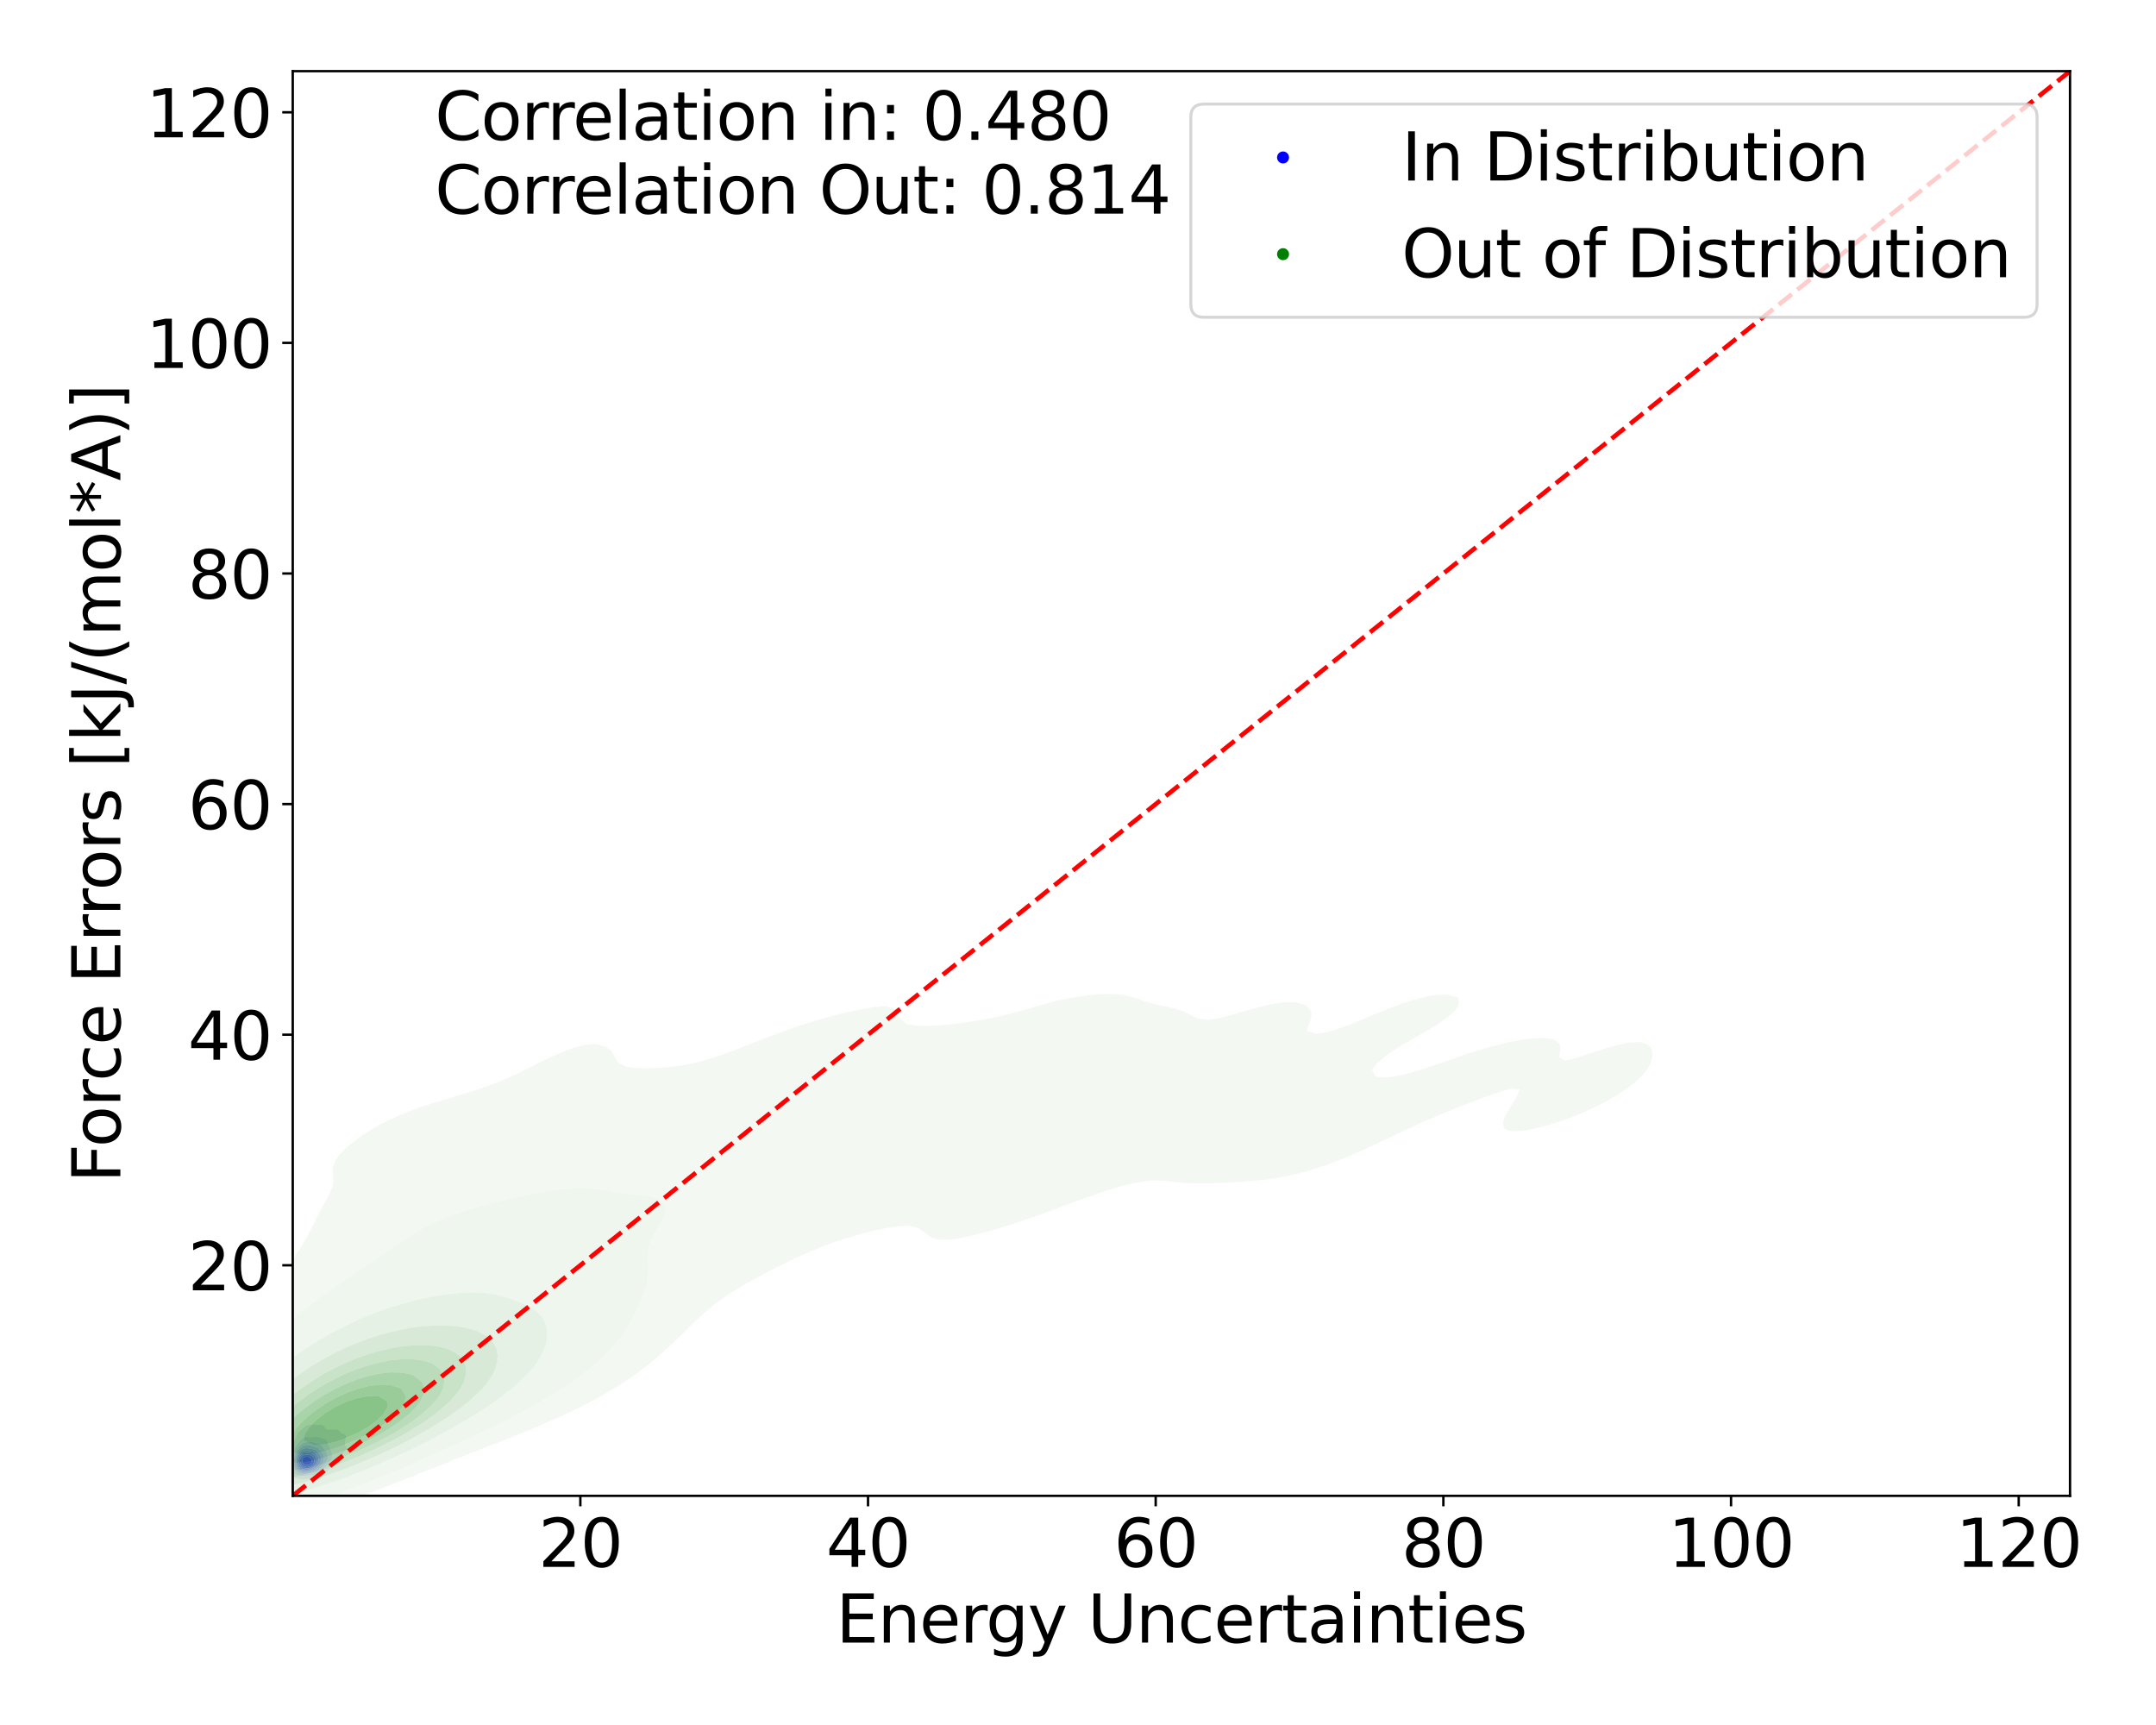 <?xml version="1.0" encoding="utf-8" standalone="no"?>
<!DOCTYPE svg PUBLIC "-//W3C//DTD SVG 1.1//EN"
  "http://www.w3.org/Graphics/SVG/1.1/DTD/svg11.dtd">
<svg xmlns:xlink="http://www.w3.org/1999/xlink" width="720pt" height="576pt" viewBox="0 0 720 576" xmlns="http://www.w3.org/2000/svg" version="1.1">
 <defs>
  <style type="text/css">*{stroke-linejoin: round; stroke-linecap: butt}</style>
 </defs>
 <g id="figure_1">
  <g id="patch_1">
   <path d="M 0 576 
L 720 576 
L 720 0 
L 0 0 
z
" style="fill: #ffffff"/>
  </g>
  <g id="axes_1">
   <g id="patch_2">
    <path d="M 97.76 499.48 
L 691.29 499.48 
L 691.29 23.76 
L 97.76 23.76 
z
" style="fill: #ffffff"/>
   </g>
   <g id="QuadContourSet_1">
    <path d="M 99.763 493.768 
L 100.187 493.866 
L 100.612 493.935 
L 101.036 493.965 
L 101.461 493.956 
L 101.885 493.922 
L 102.31 493.883 
L 102.735 493.858 
L 103.159 493.848 
L 103.584 493.834 
L 104.008 493.802 
L 104.433 493.745 
L 104.696 493.691 
L 104.857 493.672 
L 105.282 493.603 
L 105.706 493.505 
L 106.131 493.363 
L 106.555 493.165 
L 106.568 493.158 
L 106.98 492.997 
L 107.405 492.768 
L 107.626 492.625 
L 107.829 492.51 
L 108.254 492.22 
L 108.421 492.092 
L 108.678 491.896 
L 109.059 491.559 
L 109.103 491.519 
L 109.527 491.103 
L 109.6 491.026 
L 109.952 490.654 
L 110.094 490.493 
L 110.376 490.203 
L 110.612 489.96 
L 110.801 489.792 
L 111.226 489.438 
L 111.241 489.426 
L 111.65 489.172 
L 112.075 488.906 
L 112.095 488.893 
L 112.499 488.647 
L 112.905 488.36 
L 112.924 488.345 
L 113.348 487.97 
L 113.502 487.827 
L 113.773 487.415 
L 113.857 487.294 
L 114.051 486.761 
L 114.166 486.228 
L 114.197 486.112 
L 114.358 485.695 
L 114.622 485.207 
L 114.66 485.161 
L 115.047 484.724 
L 115.169 484.628 
L 115.471 484.301 
L 115.686 484.095 
L 115.896 483.59 
L 115.906 483.562 
L 115.896 483.537 
L 115.471 483.029 
L 115.471 483.029 
L 115.199 482.496 
L 115.165 481.963 
L 115.222 481.43 
L 115.313 480.896 
L 115.422 480.363 
L 115.471 480.067 
L 115.513 479.83 
L 115.498 479.297 
L 115.471 479.229 
L 115.047 478.876 
L 114.622 478.797 
L 114.502 478.764 
L 114.197 478.673 
L 113.773 478.327 
L 113.701 478.231 
L 113.348 477.748 
L 113.294 477.698 
L 112.924 477.493 
L 112.499 477.409 
L 112.075 477.382 
L 111.65 477.372 
L 111.226 477.363 
L 110.801 477.346 
L 110.376 477.328 
L 109.952 477.324 
L 109.527 477.329 
L 109.103 477.297 
L 108.794 477.165 
L 108.678 477.064 
L 108.448 476.631 
L 108.254 476.285 
L 108.111 476.098 
L 107.829 475.905 
L 107.405 475.802 
L 106.98 475.799 
L 106.555 475.837 
L 106.131 475.867 
L 105.706 475.835 
L 105.282 475.743 
L 104.857 475.694 
L 104.433 475.711 
L 104.008 475.738 
L 103.584 475.753 
L 103.159 475.786 
L 102.735 475.886 
L 102.31 476.091 
L 102.3 476.098 
L 101.885 476.357 
L 101.573 476.631 
L 101.461 476.719 
L 101.036 477.093 
L 100.952 477.165 
L 100.612 477.44 
L 100.286 477.698 
L 100.187 477.786 
L 99.763 478.181 
L 99.716 478.231 
L 99.369 478.764 
L 99.338 478.827 
L 99.146 479.297 
L 98.944 479.83 
L 98.914 479.885 
L 98.682 480.363 
L 98.489 480.731 
L 98.406 480.896 
L 98.13 481.43 
L 98.064 481.575 
L 97.876 481.963 
L 97.688 482.496 
L 97.64 482.665 
L 97.515 483.029 
L 97.364 483.562 
L 97.242 484.095 
L 97.215 484.224 
L 97.099 484.628 
L 96.981 485.161 
L 96.898 485.695 
L 96.839 486.228 
L 96.791 486.761 
L 96.791 486.761 
L 96.713 487.294 
L 96.649 487.827 
L 96.601 488.36 
L 96.574 488.893 
L 96.577 489.426 
L 96.617 489.96 
L 96.699 490.493 
L 96.791 490.913 
L 96.808 491.026 
L 96.914 491.559 
L 97.086 492.092 
L 97.215 492.361 
L 97.348 492.625 
L 97.64 493.008 
L 97.815 493.158 
L 98.064 493.345 
L 98.489 493.52 
L 98.914 493.611 
L 99.338 493.674 
L 99.456 493.691 
z
M 99.774 492.625 
L 99.763 492.623 
L 99.338 492.519 
L 98.914 492.341 
L 98.58 492.092 
L 98.489 492.006 
L 98.16 491.559 
L 98.064 491.366 
L 97.909 491.026 
L 97.735 490.493 
L 97.64 490.086 
L 97.607 489.96 
L 97.506 489.426 
L 97.458 488.893 
L 97.458 488.36 
L 97.494 487.827 
L 97.556 487.294 
L 97.639 486.761 
L 97.64 486.755 
L 97.711 486.228 
L 97.804 485.695 
L 97.93 485.161 
L 98.064 484.744 
L 98.097 484.628 
L 98.282 484.095 
L 98.489 483.634 
L 98.522 483.562 
L 98.782 483.029 
L 98.914 482.783 
L 99.087 482.496 
L 99.338 482.105 
L 99.446 481.963 
L 99.763 481.544 
L 99.867 481.43 
L 100.187 481.058 
L 100.356 480.896 
L 100.612 480.63 
L 100.934 480.363 
L 101.036 480.268 
L 101.461 479.978 
L 101.862 479.83 
L 101.885 479.819 
L 102.31 479.785 
L 102.568 479.83 
L 102.735 479.848 
L 103.159 479.895 
L 103.584 479.909 
L 104.008 479.893 
L 104.433 479.846 
L 104.53 479.83 
L 104.857 479.757 
L 105.282 479.666 
L 105.706 479.627 
L 106.131 479.699 
L 106.43 479.83 
L 106.555 479.88 
L 106.98 480.063 
L 107.405 480.205 
L 107.829 480.314 
L 108.031 480.363 
L 108.254 480.421 
L 108.678 480.596 
L 109.055 480.896 
L 109.103 480.961 
L 109.36 481.43 
L 109.52 481.963 
L 109.527 481.984 
L 109.706 482.496 
L 109.944 483.029 
L 109.952 483.044 
L 110.21 483.562 
L 110.376 483.97 
L 110.43 484.095 
L 110.634 484.628 
L 110.801 485.161 
L 110.801 485.161 
L 110.947 485.695 
L 110.991 486.228 
L 110.915 486.761 
L 110.801 487.04 
L 110.717 487.294 
L 110.402 487.827 
L 110.376 487.86 
L 110.003 488.36 
L 109.952 488.418 
L 109.536 488.893 
L 109.527 488.902 
L 109.103 489.368 
L 109.05 489.426 
L 108.678 489.832 
L 108.562 489.96 
L 108.254 490.291 
L 108.056 490.493 
L 107.829 490.724 
L 107.495 491.026 
L 107.405 491.109 
L 106.98 491.458 
L 106.833 491.559 
L 106.555 491.763 
L 106.131 492.005 
L 105.934 492.092 
L 105.706 492.207 
L 105.282 492.366 
L 104.857 492.476 
L 104.433 492.552 
L 104.008 492.606 
L 103.809 492.625 
L 103.584 492.655 
L 103.159 492.711 
L 102.735 492.772 
L 102.31 492.833 
L 101.885 492.877 
L 101.461 492.892 
L 101.036 492.869 
L 100.612 492.81 
L 100.187 492.726 
z
" clip-path="url(#p7094b72aab)" style="fill: #e7e7f3"/>
    <path d="M 100.187 492.726 
L 100.612 492.81 
L 101.036 492.869 
L 101.461 492.892 
L 101.885 492.877 
L 102.31 492.833 
L 102.735 492.772 
L 103.159 492.711 
L 103.584 492.655 
L 103.809 492.625 
L 104.008 492.606 
L 104.433 492.552 
L 104.857 492.476 
L 105.282 492.366 
L 105.706 492.207 
L 105.934 492.092 
L 106.131 492.005 
L 106.555 491.763 
L 106.833 491.559 
L 106.98 491.458 
L 107.405 491.109 
L 107.495 491.026 
L 107.829 490.724 
L 108.056 490.493 
L 108.254 490.291 
L 108.562 489.96 
L 108.678 489.832 
L 109.05 489.426 
L 109.103 489.368 
L 109.527 488.902 
L 109.536 488.893 
L 109.952 488.418 
L 110.003 488.36 
L 110.376 487.86 
L 110.402 487.827 
L 110.717 487.294 
L 110.801 487.04 
L 110.915 486.761 
L 110.991 486.228 
L 110.947 485.695 
L 110.801 485.161 
L 110.801 485.161 
L 110.634 484.628 
L 110.43 484.095 
L 110.376 483.97 
L 110.21 483.562 
L 109.952 483.044 
L 109.944 483.029 
L 109.706 482.496 
L 109.527 481.984 
L 109.52 481.963 
L 109.36 481.43 
L 109.103 480.961 
L 109.055 480.896 
L 108.678 480.596 
L 108.254 480.421 
L 108.031 480.363 
L 107.829 480.314 
L 107.405 480.205 
L 106.98 480.063 
L 106.555 479.88 
L 106.43 479.83 
L 106.131 479.699 
L 105.706 479.627 
L 105.282 479.666 
L 104.857 479.757 
L 104.53 479.83 
L 104.433 479.846 
L 104.008 479.893 
L 103.584 479.909 
L 103.159 479.895 
L 102.735 479.848 
L 102.568 479.83 
L 102.31 479.785 
L 101.885 479.819 
L 101.862 479.83 
L 101.461 479.978 
L 101.036 480.268 
L 100.934 480.363 
L 100.612 480.63 
L 100.356 480.896 
L 100.187 481.058 
L 99.867 481.43 
L 99.763 481.544 
L 99.446 481.963 
L 99.338 482.105 
L 99.087 482.496 
L 98.914 482.783 
L 98.782 483.029 
L 98.522 483.562 
L 98.489 483.634 
L 98.282 484.095 
L 98.097 484.628 
L 98.064 484.744 
L 97.93 485.161 
L 97.804 485.695 
L 97.711 486.228 
L 97.64 486.755 
L 97.639 486.761 
L 97.556 487.294 
L 97.494 487.827 
L 97.458 488.36 
L 97.458 488.893 
L 97.506 489.426 
L 97.607 489.96 
L 97.64 490.086 
L 97.735 490.493 
L 97.909 491.026 
L 98.064 491.366 
L 98.16 491.559 
L 98.489 492.006 
L 98.58 492.092 
L 98.914 492.341 
L 99.338 492.519 
L 99.763 492.623 
L 99.774 492.625 
z
M 100.804 492.092 
L 100.612 492.063 
L 100.187 491.977 
L 99.763 491.849 
L 99.338 491.628 
L 99.249 491.559 
L 98.914 491.215 
L 98.78 491.026 
L 98.511 490.493 
L 98.489 490.438 
L 98.303 489.96 
L 98.156 489.426 
L 98.072 488.893 
L 98.064 488.758 
L 98.041 488.36 
L 98.064 487.827 
L 98.064 487.827 
L 98.116 487.294 
L 98.193 486.761 
L 98.296 486.228 
L 98.429 485.695 
L 98.489 485.497 
L 98.588 485.161 
L 98.794 484.628 
L 98.914 484.38 
L 99.062 484.095 
L 99.338 483.652 
L 99.404 483.562 
L 99.763 483.103 
L 99.836 483.029 
L 100.187 482.661 
L 100.397 482.496 
L 100.612 482.307 
L 101.036 482.034 
L 101.188 481.963 
L 101.461 481.811 
L 101.885 481.644 
L 102.31 481.527 
L 102.735 481.443 
L 102.855 481.43 
L 103.159 481.39 
L 103.584 481.384 
L 103.998 481.43 
L 104.008 481.431 
L 104.433 481.528 
L 104.857 481.666 
L 105.282 481.818 
L 105.706 481.961 
L 105.714 481.963 
L 106.131 482.079 
L 106.555 482.227 
L 106.98 482.44 
L 107.06 482.496 
L 107.405 482.779 
L 107.61 483.029 
L 107.829 483.293 
L 108.026 483.562 
L 108.254 483.823 
L 108.476 484.095 
L 108.678 484.361 
L 108.848 484.628 
L 109.102 485.161 
L 109.103 485.163 
L 109.302 485.695 
L 109.441 486.228 
L 109.47 486.761 
L 109.353 487.294 
L 109.103 487.807 
L 109.094 487.827 
L 108.744 488.36 
L 108.678 488.443 
L 108.35 488.893 
L 108.254 489.01 
L 107.928 489.426 
L 107.829 489.539 
L 107.458 489.96 
L 107.405 490.015 
L 106.98 490.427 
L 106.903 490.493 
L 106.555 490.781 
L 106.188 491.026 
L 106.131 491.065 
L 105.706 491.302 
L 105.282 491.479 
L 105.035 491.559 
L 104.857 491.622 
L 104.433 491.746 
L 104.008 491.848 
L 103.584 491.935 
L 103.159 492.014 
L 102.735 492.085 
L 102.679 492.092 
L 102.31 492.156 
L 101.885 492.192 
L 101.461 492.184 
L 101.036 492.135 
z
" clip-path="url(#p7094b72aab)" style="fill: #d1d1f4"/>
    <path d="M 101.036 492.135 
L 101.461 492.184 
L 101.885 492.192 
L 102.31 492.156 
L 102.679 492.092 
L 102.735 492.085 
L 103.159 492.014 
L 103.584 491.935 
L 104.008 491.848 
L 104.433 491.746 
L 104.857 491.622 
L 105.035 491.559 
L 105.282 491.479 
L 105.706 491.302 
L 106.131 491.065 
L 106.188 491.026 
L 106.555 490.781 
L 106.903 490.493 
L 106.98 490.427 
L 107.405 490.015 
L 107.458 489.96 
L 107.829 489.539 
L 107.928 489.426 
L 108.254 489.01 
L 108.35 488.893 
L 108.678 488.443 
L 108.744 488.36 
L 109.094 487.827 
L 109.103 487.807 
L 109.353 487.294 
L 109.47 486.761 
L 109.441 486.228 
L 109.302 485.695 
L 109.103 485.163 
L 109.102 485.161 
L 108.848 484.628 
L 108.678 484.361 
L 108.476 484.095 
L 108.254 483.823 
L 108.026 483.562 
L 107.829 483.293 
L 107.61 483.029 
L 107.405 482.779 
L 107.06 482.496 
L 106.98 482.44 
L 106.555 482.227 
L 106.131 482.079 
L 105.714 481.963 
L 105.706 481.961 
L 105.282 481.818 
L 104.857 481.666 
L 104.433 481.528 
L 104.008 481.431 
L 103.998 481.43 
L 103.584 481.384 
L 103.159 481.39 
L 102.855 481.43 
L 102.735 481.443 
L 102.31 481.527 
L 101.885 481.644 
L 101.461 481.811 
L 101.188 481.963 
L 101.036 482.034 
L 100.612 482.307 
L 100.397 482.496 
L 100.187 482.661 
L 99.836 483.029 
L 99.763 483.103 
L 99.404 483.562 
L 99.338 483.652 
L 99.062 484.095 
L 98.914 484.38 
L 98.794 484.628 
L 98.588 485.161 
L 98.489 485.497 
L 98.429 485.695 
L 98.296 486.228 
L 98.193 486.761 
L 98.116 487.294 
L 98.064 487.827 
L 98.064 487.827 
L 98.041 488.36 
L 98.064 488.758 
L 98.072 488.893 
L 98.156 489.426 
L 98.303 489.96 
L 98.489 490.438 
L 98.511 490.493 
L 98.78 491.026 
L 98.914 491.215 
L 99.249 491.559 
L 99.338 491.628 
L 99.763 491.849 
L 100.187 491.977 
L 100.612 492.063 
L 100.804 492.092 
z
M 100.889 491.559 
L 100.612 491.503 
L 100.187 491.379 
L 99.763 491.164 
L 99.589 491.026 
L 99.338 490.751 
L 99.163 490.493 
L 98.914 490.003 
L 98.893 489.96 
L 98.683 489.426 
L 98.546 488.893 
L 98.489 488.401 
L 98.484 488.36 
L 98.488 487.827 
L 98.489 487.82 
L 98.541 487.294 
L 98.633 486.761 
L 98.762 486.228 
L 98.914 485.741 
L 98.929 485.695 
L 99.134 485.161 
L 99.338 484.744 
L 99.404 484.628 
L 99.763 484.095 
L 99.763 484.095 
L 100.187 483.631 
L 100.271 483.562 
L 100.612 483.282 
L 101.033 483.029 
L 101.036 483.027 
L 101.461 482.822 
L 101.885 482.671 
L 102.31 482.562 
L 102.735 482.509 
L 103.159 482.532 
L 103.584 482.63 
L 104.008 482.766 
L 104.433 482.902 
L 104.827 483.029 
L 104.857 483.037 
L 105.282 483.177 
L 105.706 483.37 
L 106.021 483.562 
L 106.131 483.63 
L 106.555 483.96 
L 106.698 484.095 
L 106.98 484.381 
L 107.21 484.628 
L 107.405 484.853 
L 107.661 485.161 
L 107.829 485.434 
L 107.973 485.695 
L 108.153 486.228 
L 108.23 486.761 
L 108.197 487.294 
L 108.048 487.827 
L 107.829 488.284 
L 107.797 488.36 
L 107.473 488.893 
L 107.405 488.984 
L 107.065 489.426 
L 106.98 489.52 
L 106.555 489.943 
L 106.537 489.96 
L 106.131 490.282 
L 105.81 490.493 
L 105.706 490.557 
L 105.282 490.787 
L 104.857 490.972 
L 104.716 491.026 
L 104.433 491.137 
L 104.008 491.283 
L 103.584 491.406 
L 103.159 491.511 
L 102.921 491.559 
L 102.735 491.603 
L 102.31 491.668 
L 101.885 491.686 
L 101.461 491.656 
L 101.036 491.59 
z
" clip-path="url(#p7094b72aab)" style="fill: #b9b9f6"/>
    <path d="M 101.036 491.59 
L 101.461 491.656 
L 101.885 491.686 
L 102.31 491.668 
L 102.735 491.603 
L 102.921 491.559 
L 103.159 491.511 
L 103.584 491.406 
L 104.008 491.283 
L 104.433 491.137 
L 104.716 491.026 
L 104.857 490.972 
L 105.282 490.787 
L 105.706 490.557 
L 105.81 490.493 
L 106.131 490.282 
L 106.537 489.96 
L 106.555 489.943 
L 106.98 489.52 
L 107.065 489.426 
L 107.405 488.984 
L 107.473 488.893 
L 107.797 488.36 
L 107.829 488.284 
L 108.048 487.827 
L 108.197 487.294 
L 108.23 486.761 
L 108.153 486.228 
L 107.973 485.695 
L 107.829 485.434 
L 107.661 485.161 
L 107.405 484.853 
L 107.21 484.628 
L 106.98 484.381 
L 106.698 484.095 
L 106.555 483.96 
L 106.131 483.63 
L 106.021 483.562 
L 105.706 483.37 
L 105.282 483.177 
L 104.857 483.037 
L 104.827 483.029 
L 104.433 482.902 
L 104.008 482.766 
L 103.584 482.63 
L 103.159 482.532 
L 102.735 482.509 
L 102.31 482.562 
L 101.885 482.671 
L 101.461 482.822 
L 101.036 483.027 
L 101.033 483.029 
L 100.612 483.282 
L 100.271 483.562 
L 100.187 483.631 
L 99.763 484.095 
L 99.763 484.095 
L 99.404 484.628 
L 99.338 484.744 
L 99.134 485.161 
L 98.929 485.695 
L 98.914 485.741 
L 98.762 486.228 
L 98.633 486.761 
L 98.541 487.294 
L 98.489 487.82 
L 98.488 487.827 
L 98.484 488.36 
L 98.489 488.401 
L 98.546 488.893 
L 98.683 489.426 
L 98.893 489.96 
L 98.914 490.003 
L 99.163 490.493 
L 99.338 490.751 
L 99.589 491.026 
L 99.763 491.164 
L 100.187 491.379 
L 100.612 491.503 
L 100.889 491.559 
z
M 100.785 491.026 
L 100.612 490.975 
L 100.187 490.775 
L 99.843 490.493 
L 99.763 490.402 
L 99.467 489.96 
L 99.338 489.715 
L 99.201 489.426 
L 99.007 488.893 
L 98.914 488.433 
L 98.9 488.36 
L 98.879 487.827 
L 98.914 487.485 
L 98.932 487.294 
L 99.04 486.761 
L 99.201 486.228 
L 99.338 485.873 
L 99.418 485.695 
L 99.702 485.161 
L 99.763 485.06 
L 100.097 484.628 
L 100.187 484.521 
L 100.612 484.149 
L 100.702 484.095 
L 101.036 483.891 
L 101.461 483.715 
L 101.885 483.605 
L 102.31 483.562 
L 102.735 483.583 
L 103.159 483.65 
L 103.584 483.729 
L 104.008 483.807 
L 104.433 483.894 
L 104.857 484.017 
L 105.039 484.095 
L 105.282 484.197 
L 105.706 484.464 
L 105.902 484.628 
L 106.131 484.854 
L 106.403 485.161 
L 106.555 485.371 
L 106.788 485.695 
L 106.98 486.082 
L 107.051 486.228 
L 107.192 486.761 
L 107.221 487.294 
L 107.142 487.827 
L 106.98 488.269 
L 106.949 488.36 
L 106.639 488.893 
L 106.555 488.997 
L 106.187 489.426 
L 106.131 489.479 
L 105.706 489.845 
L 105.559 489.96 
L 105.282 490.148 
L 104.857 490.397 
L 104.673 490.493 
L 104.433 490.612 
L 104.008 490.796 
L 103.584 490.947 
L 103.321 491.026 
L 103.159 491.077 
L 102.735 491.177 
L 102.31 491.228 
L 101.885 491.226 
L 101.461 491.178 
L 101.036 491.095 
z
" clip-path="url(#p7094b72aab)" style="fill: #9e9ef7"/>
    <path d="M 101.036 491.095 
L 101.461 491.178 
L 101.885 491.226 
L 102.31 491.228 
L 102.735 491.177 
L 103.159 491.077 
L 103.321 491.026 
L 103.584 490.947 
L 104.008 490.796 
L 104.433 490.612 
L 104.673 490.493 
L 104.857 490.397 
L 105.282 490.148 
L 105.559 489.96 
L 105.706 489.845 
L 106.131 489.479 
L 106.187 489.426 
L 106.555 488.997 
L 106.639 488.893 
L 106.949 488.36 
L 106.98 488.269 
L 107.142 487.827 
L 107.221 487.294 
L 107.192 486.761 
L 107.051 486.228 
L 106.98 486.082 
L 106.788 485.695 
L 106.555 485.371 
L 106.403 485.161 
L 106.131 484.854 
L 105.902 484.628 
L 105.706 484.464 
L 105.282 484.197 
L 105.039 484.095 
L 104.857 484.017 
L 104.433 483.894 
L 104.008 483.807 
L 103.584 483.729 
L 103.159 483.65 
L 102.735 483.583 
L 102.31 483.562 
L 101.885 483.605 
L 101.461 483.715 
L 101.036 483.891 
L 100.702 484.095 
L 100.612 484.149 
L 100.187 484.521 
L 100.097 484.628 
L 99.763 485.06 
L 99.702 485.161 
L 99.418 485.695 
L 99.338 485.873 
L 99.201 486.228 
L 99.04 486.761 
L 98.932 487.294 
L 98.914 487.485 
L 98.879 487.827 
L 98.9 488.36 
L 98.914 488.433 
L 99.007 488.893 
L 99.201 489.426 
L 99.338 489.715 
L 99.467 489.96 
L 99.763 490.402 
L 99.843 490.493 
L 100.187 490.775 
L 100.612 490.975 
L 100.785 491.026 
z
M 100.834 490.493 
L 100.612 490.387 
L 100.187 490.047 
L 100.112 489.96 
L 99.765 489.426 
L 99.763 489.422 
L 99.515 488.893 
L 99.351 488.36 
L 99.338 488.251 
L 99.296 487.827 
L 99.338 487.294 
L 99.338 487.294 
L 99.468 486.761 
L 99.676 486.228 
L 99.763 486.052 
L 99.988 485.695 
L 100.187 485.42 
L 100.457 485.161 
L 100.612 485.016 
L 101.036 484.753 
L 101.379 484.628 
L 101.461 484.595 
L 101.885 484.502 
L 102.31 484.47 
L 102.735 484.483 
L 103.159 484.522 
L 103.584 484.575 
L 103.924 484.628 
L 104.008 484.64 
L 104.433 484.734 
L 104.857 484.895 
L 105.274 485.161 
L 105.282 485.167 
L 105.706 485.619 
L 105.767 485.695 
L 106.09 486.228 
L 106.131 486.329 
L 106.294 486.761 
L 106.372 487.294 
L 106.329 487.827 
L 106.151 488.36 
L 106.131 488.393 
L 105.838 488.893 
L 105.706 489.044 
L 105.353 489.426 
L 105.282 489.486 
L 104.857 489.82 
L 104.655 489.96 
L 104.433 490.094 
L 104.008 490.316 
L 103.602 490.493 
L 103.584 490.5 
L 103.159 490.645 
L 102.735 490.738 
L 102.31 490.775 
L 101.885 490.752 
L 101.461 490.682 
L 101.036 490.571 
z
" clip-path="url(#p7094b72aab)" style="fill: #8282f8"/>
    <path d="M 101.036 490.571 
L 101.461 490.682 
L 101.885 490.752 
L 102.31 490.775 
L 102.735 490.738 
L 103.159 490.645 
L 103.584 490.5 
L 103.602 490.493 
L 104.008 490.316 
L 104.433 490.094 
L 104.655 489.96 
L 104.857 489.82 
L 105.282 489.486 
L 105.353 489.426 
L 105.706 489.044 
L 105.838 488.893 
L 106.131 488.393 
L 106.151 488.36 
L 106.329 487.827 
L 106.372 487.294 
L 106.294 486.761 
L 106.131 486.329 
L 106.09 486.228 
L 105.767 485.695 
L 105.706 485.619 
L 105.282 485.167 
L 105.274 485.161 
L 104.857 484.895 
L 104.433 484.734 
L 104.008 484.64 
L 103.924 484.628 
L 103.584 484.575 
L 103.159 484.522 
L 102.735 484.483 
L 102.31 484.47 
L 101.885 484.502 
L 101.461 484.595 
L 101.379 484.628 
L 101.036 484.753 
L 100.612 485.016 
L 100.457 485.161 
L 100.187 485.42 
L 99.988 485.695 
L 99.763 486.052 
L 99.676 486.228 
L 99.468 486.761 
L 99.338 487.294 
L 99.338 487.294 
L 99.296 487.827 
L 99.338 488.251 
L 99.351 488.36 
L 99.515 488.893 
L 99.763 489.422 
L 99.765 489.426 
L 100.112 489.96 
L 100.187 490.047 
L 100.612 490.387 
L 100.834 490.493 
z
M 100.877 489.96 
L 100.612 489.752 
L 100.332 489.426 
L 100.187 489.2 
L 100.02 488.893 
L 99.804 488.36 
L 99.763 488.148 
L 99.71 487.827 
L 99.739 487.294 
L 99.763 487.202 
L 99.895 486.761 
L 100.168 486.228 
L 100.187 486.198 
L 100.612 485.729 
L 100.659 485.695 
L 101.036 485.44 
L 101.461 485.269 
L 101.885 485.175 
L 102.019 485.161 
L 102.31 485.129 
L 102.735 485.125 
L 103.159 485.155 
L 103.205 485.161 
L 103.584 485.213 
L 104.008 485.306 
L 104.433 485.462 
L 104.81 485.695 
L 104.857 485.734 
L 105.282 486.228 
L 105.282 486.228 
L 105.554 486.761 
L 105.693 487.294 
L 105.688 487.827 
L 105.53 488.36 
L 105.282 488.768 
L 105.203 488.893 
L 104.857 489.254 
L 104.675 489.426 
L 104.433 489.604 
L 104.008 489.873 
L 103.849 489.96 
L 103.584 490.084 
L 103.159 490.234 
L 102.735 490.326 
L 102.31 490.348 
L 101.885 490.305 
L 101.461 490.208 
L 101.036 490.051 
z
" clip-path="url(#p7094b72aab)" style="fill: #6666fa"/>
    <path d="M 101.036 490.051 
L 101.461 490.208 
L 101.885 490.305 
L 102.31 490.348 
L 102.735 490.326 
L 103.159 490.234 
L 103.584 490.084 
L 103.849 489.96 
L 104.008 489.873 
L 104.433 489.604 
L 104.675 489.426 
L 104.857 489.254 
L 105.203 488.893 
L 105.282 488.768 
L 105.53 488.36 
L 105.688 487.827 
L 105.693 487.294 
L 105.554 486.761 
L 105.282 486.228 
L 105.282 486.228 
L 104.857 485.734 
L 104.81 485.695 
L 104.433 485.462 
L 104.008 485.306 
L 103.584 485.213 
L 103.205 485.161 
L 103.159 485.155 
L 102.735 485.125 
L 102.31 485.129 
L 102.019 485.161 
L 101.885 485.175 
L 101.461 485.269 
L 101.036 485.44 
L 100.659 485.695 
L 100.612 485.729 
L 100.187 486.198 
L 100.168 486.228 
L 99.895 486.761 
L 99.763 487.202 
L 99.739 487.294 
L 99.71 487.827 
L 99.763 488.148 
L 99.804 488.36 
L 100.02 488.893 
L 100.187 489.2 
L 100.332 489.426 
L 100.612 489.752 
L 100.877 489.96 
z
M 101.068 489.426 
L 101.036 489.401 
L 100.612 488.893 
L 100.612 488.893 
L 100.355 488.36 
L 100.215 487.827 
L 100.238 487.294 
L 100.444 486.761 
L 100.612 486.519 
L 100.904 486.228 
L 101.036 486.126 
L 101.461 485.914 
L 101.885 485.789 
L 102.31 485.727 
L 102.735 485.722 
L 103.159 485.772 
L 103.584 485.88 
L 104.008 486.057 
L 104.274 486.228 
L 104.433 486.381 
L 104.723 486.761 
L 104.857 487.058 
L 104.947 487.294 
L 105.004 487.827 
L 104.877 488.36 
L 104.857 488.392 
L 104.523 488.893 
L 104.433 488.979 
L 104.008 489.336 
L 103.883 489.426 
L 103.584 489.586 
L 103.159 489.755 
L 102.735 489.851 
L 102.31 489.859 
L 101.885 489.789 
L 101.461 489.649 
z
" clip-path="url(#p7094b72aab)" style="fill: #4a4afb"/>
    <path d="M 101.461 489.649 
L 101.885 489.789 
L 102.31 489.859 
L 102.735 489.851 
L 103.159 489.755 
L 103.584 489.586 
L 103.883 489.426 
L 104.008 489.336 
L 104.433 488.979 
L 104.523 488.893 
L 104.857 488.392 
L 104.877 488.36 
L 105.004 487.827 
L 104.947 487.294 
L 104.857 487.058 
L 104.723 486.761 
L 104.433 486.381 
L 104.274 486.228 
L 104.008 486.057 
L 103.584 485.88 
L 103.159 485.772 
L 102.735 485.722 
L 102.31 485.727 
L 101.885 485.789 
L 101.461 485.914 
L 101.036 486.126 
L 100.904 486.228 
L 100.612 486.519 
L 100.444 486.761 
L 100.238 487.294 
L 100.215 487.827 
L 100.355 488.36 
L 100.612 488.893 
L 100.612 488.893 
L 101.036 489.401 
L 101.068 489.426 
z
M 101.461 488.893 
L 101.461 488.893 
L 101.057 488.36 
L 101.036 488.3 
L 100.902 487.827 
L 100.95 487.294 
L 101.036 487.136 
L 101.331 486.761 
L 101.461 486.669 
L 101.885 486.48 
L 102.31 486.395 
L 102.735 486.411 
L 103.159 486.533 
L 103.578 486.761 
L 103.584 486.766 
L 103.97 487.294 
L 104.008 487.45 
L 104.088 487.827 
L 104.008 488.225 
L 103.976 488.36 
L 103.584 488.837 
L 103.522 488.893 
L 103.159 489.079 
L 102.735 489.2 
L 102.31 489.208 
L 101.885 489.112 
z
" clip-path="url(#p7094b72aab)" style="fill: #2c2cfd"/>
    <path d="M 101.885 489.112 
L 102.31 489.208 
L 102.735 489.2 
L 103.159 489.079 
L 103.522 488.893 
L 103.584 488.837 
L 103.976 488.36 
L 104.008 488.225 
L 104.088 487.827 
L 104.008 487.45 
L 103.97 487.294 
L 103.584 486.766 
L 103.578 486.761 
L 103.159 486.533 
L 102.735 486.411 
L 102.31 486.395 
L 101.885 486.48 
L 101.461 486.669 
L 101.331 486.761 
L 101.036 487.136 
L 100.95 487.294 
L 100.902 487.827 
L 101.036 488.3 
L 101.057 488.36 
L 101.461 488.893 
L 101.461 488.893 
z
" clip-path="url(#p7094b72aab)" style="fill: #0e0efe"/>
   </g>
   <g id="QuadContourSet_2">
    <path d="M 51.038 513.799 
L 54.636 514.406 
L 58.234 514.617 
L 61.833 514.57 
L 65.431 514.317 
L 69.03 513.85 
L 70.806 513.511 
L 72.628 513.312 
L 76.227 512.794 
L 79.825 512.051 
L 82.333 511.341 
L 83.423 511.157 
L 87.022 510.419 
L 90.62 509.293 
L 90.968 509.171 
L 94.219 508.467 
L 97.817 507.276 
L 98.544 507.001 
L 101.416 506.302 
L 105.014 504.966 
L 105.35 504.831 
L 108.612 503.958 
L 111.788 502.662 
L 112.211 502.542 
L 115.809 501.422 
L 117.997 500.492 
L 119.408 500.062 
L 123.006 498.647 
L 123.754 498.322 
L 126.605 497.409 
L 129.458 496.152 
L 130.203 495.902 
L 133.801 494.533 
L 135.049 493.982 
L 137.4 493.177 
L 140.467 491.812 
L 140.998 491.622 
L 144.597 490.264 
L 146.023 489.642 
L 148.195 488.875 
L 151.39 487.472 
L 151.794 487.324 
L 155.392 485.995 
L 157.022 485.302 
L 158.99 484.598 
L 162.394 483.132 
L 162.589 483.059 
L 166.187 481.757 
L 168.074 480.962 
L 169.786 480.329 
L 173.342 478.792 
L 173.384 478.776 
L 176.983 477.416 
L 178.807 476.622 
L 180.581 475.91 
L 183.804 474.453 
L 184.179 474.291 
L 187.778 472.707 
L 188.679 472.283 
L 191.376 471.05 
L 193.271 470.113 
L 194.975 469.269 
L 197.514 467.943 
L 198.573 467.373 
L 201.46 465.773 
L 202.172 465.355 
L 205.141 463.603 
L 205.77 463.201 
L 208.574 461.433 
L 209.368 460.88 
L 211.768 459.263 
L 212.967 458.356 
L 214.722 457.093 
L 216.565 455.586 
L 217.432 454.923 
L 219.953 452.753 
L 220.164 452.555 
L 222.474 450.583 
L 223.762 449.316 
L 224.784 448.413 
L 226.993 446.244 
L 227.361 445.855 
L 229.279 444.074 
L 230.959 442.344 
L 231.447 441.904 
L 233.775 439.734 
L 234.557 438.979 
L 236.242 437.564 
L 238.156 435.934 
L 238.873 435.394 
L 241.754 433.251 
L 241.795 433.224 
L 245.119 431.054 
L 245.353 430.904 
L 248.753 428.884 
L 248.951 428.767 
L 252.55 426.771 
L 252.655 426.714 
L 256.148 424.865 
L 256.769 424.544 
L 259.746 423.016 
L 261.035 422.374 
L 263.345 421.226 
L 265.494 420.204 
L 266.943 419.518 
L 270.288 418.035 
L 270.542 417.923 
L 274.14 416.448 
L 275.66 415.865 
L 277.739 415.099 
L 281.337 413.885 
L 281.925 413.695 
L 284.935 412.785 
L 288.534 411.779 
L 289.513 411.525 
L 292.132 410.894 
L 295.731 410.144 
L 299.329 409.517 
L 301.532 409.355 
L 302.928 409.26 
L 303.865 409.355 
L 306.526 409.967 
L 308.747 411.525 
L 310.124 412.649 
L 312.53 413.695 
L 313.723 413.942 
L 317.321 413.91 
L 318.721 413.695 
L 320.92 413.386 
L 324.518 412.633 
L 328.117 411.726 
L 328.793 411.525 
L 331.715 410.716 
L 335.313 409.615 
L 336.099 409.355 
L 338.912 408.474 
L 342.51 407.233 
L 342.647 407.185 
L 346.109 406.021 
L 348.849 405.015 
L 349.707 404.707 
L 353.306 403.408 
L 354.815 402.845 
L 356.904 402.083 
L 360.502 400.709 
L 360.597 400.675 
L 364.101 399.456 
L 366.76 398.505 
L 367.699 398.179 
L 371.298 397.033 
L 373.632 396.335 
L 374.896 395.972 
L 378.495 395.118 
L 382.093 394.435 
L 385.322 394.165 
L 385.691 394.134 
L 386.423 394.165 
L 389.29 394.309 
L 392.888 394.728 
L 396.487 395.05 
L 400.085 395.169 
L 403.684 395.132 
L 407.282 395.005 
L 410.88 394.829 
L 414.479 394.615 
L 418.077 394.346 
L 419.888 394.165 
L 421.676 394 
L 425.274 393.544 
L 428.873 392.924 
L 432.471 392.125 
L 432.95 391.995 
L 436.069 391.2 
L 439.668 390.108 
L 440.484 389.826 
L 443.266 388.902 
L 446.528 387.656 
L 446.865 387.531 
L 450.463 386.09 
L 451.821 385.486 
L 454.062 384.529 
L 456.664 383.316 
L 457.66 382.869 
L 461.258 381.155 
L 461.277 381.146 
L 464.857 379.477 
L 465.883 378.976 
L 468.455 377.787 
L 470.523 376.806 
L 472.054 376.111 
L 475.28 374.636 
L 475.652 374.47 
L 479.251 372.927 
L 480.332 372.466 
L 482.849 371.422 
L 485.576 370.296 
L 486.447 369.936 
L 490.046 368.538 
L 491.163 368.126 
L 493.644 367.188 
L 496.897 365.956 
L 497.243 365.816 
L 500.841 364.666 
L 503.695 363.786 
L 504.44 363.519 
L 507.448 363.786 
L 506.605 365.956 
L 505.372 368.126 
L 504.44 369.624 
L 504.008 370.296 
L 502.776 372.466 
L 501.935 374.636 
L 502.233 376.806 
L 504.44 377.707 
L 508.038 377.633 
L 511.636 377.069 
L 512.696 376.806 
L 515.235 376.188 
L 518.833 375.164 
L 520.416 374.636 
L 522.432 373.963 
L 526.03 372.633 
L 526.431 372.466 
L 529.629 371.109 
L 531.403 370.296 
L 533.227 369.417 
L 535.752 368.126 
L 536.825 367.531 
L 539.564 365.956 
L 540.424 365.4 
L 542.896 363.786 
L 544.022 362.925 
L 545.766 361.617 
L 547.621 359.906 
L 548.142 359.447 
L 549.953 357.277 
L 551.219 355.107 
L 551.219 355.107 
L 551.847 352.937 
L 551.771 350.767 
L 551.219 349.619 
L 549.865 348.597 
L 547.621 347.913 
L 544.022 348.107 
L 541.887 348.597 
L 540.424 348.878 
L 536.825 349.854 
L 534.138 350.767 
L 533.227 351.046 
L 529.629 352.184 
L 527.344 352.937 
L 526.03 353.368 
L 522.432 354.159 
L 520.715 352.937 
L 521.039 350.767 
L 520.927 348.597 
L 518.833 347.042 
L 515.235 346.501 
L 511.636 346.746 
L 508.038 347.235 
L 504.44 347.883 
L 501.407 348.597 
L 500.841 348.721 
L 497.243 349.647 
L 493.644 350.747 
L 493.588 350.767 
L 490.046 351.866 
L 487.039 352.937 
L 486.447 353.133 
L 482.849 354.351 
L 480.785 355.107 
L 479.251 355.629 
L 475.652 356.822 
L 474.238 357.277 
L 472.054 357.922 
L 468.455 358.843 
L 465.616 359.447 
L 464.857 359.592 
L 461.258 359.759 
L 459.452 359.447 
L 458.195 357.277 
L 459.811 355.107 
L 461.258 353.891 
L 462.33 352.937 
L 464.857 351.173 
L 465.42 350.767 
L 468.455 348.889 
L 468.92 348.597 
L 472.054 346.778 
L 472.656 346.427 
L 475.652 344.7 
L 476.425 344.257 
L 479.251 342.537 
L 480.001 342.087 
L 482.849 340.126 
L 483.16 339.917 
L 485.626 337.747 
L 486.447 336.589 
L 487.2 335.577 
L 487.102 333.408 
L 486.447 332.9 
L 482.849 332.075 
L 479.251 332.281 
L 475.652 332.925 
L 473.866 333.408 
L 472.054 333.885 
L 468.455 335.026 
L 466.957 335.577 
L 464.857 336.342 
L 461.371 337.747 
L 461.258 337.792 
L 457.66 339.254 
L 456.102 339.917 
L 454.062 340.752 
L 450.873 342.087 
L 450.463 342.247 
L 446.865 343.48 
L 444.519 344.257 
L 443.266 344.618 
L 439.668 345.204 
L 436.376 344.257 
L 437.085 342.087 
L 437.907 339.917 
L 437.98 337.747 
L 436.149 335.577 
L 436.069 335.536 
L 432.471 334.639 
L 428.873 334.661 
L 425.274 335.165 
L 423.409 335.577 
L 421.676 335.97 
L 418.077 336.94 
L 415.211 337.747 
L 414.479 337.97 
L 410.88 339.007 
L 407.316 339.917 
L 407.282 339.927 
L 403.684 340.492 
L 400.085 340.131 
L 399.673 339.917 
L 396.487 338.399 
L 395.317 337.747 
L 392.888 336.925 
L 389.29 336.057 
L 386.849 335.577 
L 385.691 335.333 
L 382.093 334.302 
L 379.681 333.408 
L 378.495 332.98 
L 374.896 332.135 
L 371.298 331.879 
L 367.699 331.971 
L 364.101 332.257 
L 360.502 332.705 
L 356.904 333.349 
L 356.641 333.408 
L 353.306 334.059 
L 349.707 334.988 
L 347.728 335.577 
L 346.109 336.009 
L 342.51 337.07 
L 340.163 337.747 
L 338.912 338.078 
L 335.313 339.006 
L 331.715 339.798 
L 331.137 339.917 
L 328.117 340.501 
L 324.518 341.086 
L 320.92 341.589 
L 317.321 342.047 
L 316.929 342.087 
L 313.723 342.381 
L 310.124 342.577 
L 306.526 342.547 
L 303.22 342.087 
L 302.928 341.975 
L 300.485 339.917 
L 299.724 337.747 
L 299.329 337.168 
L 295.731 335.94 
L 292.132 336.258 
L 288.534 336.839 
L 284.935 337.54 
L 284.087 337.747 
L 281.337 338.383 
L 277.739 339.281 
L 275.517 339.917 
L 274.14 340.283 
L 270.542 341.347 
L 268.329 342.087 
L 266.943 342.519 
L 263.345 343.749 
L 261.998 344.257 
L 259.746 345.059 
L 256.209 346.427 
L 256.148 346.45 
L 252.55 347.826 
L 250.612 348.597 
L 248.951 349.247 
L 245.353 350.655 
L 245.048 350.767 
L 241.754 351.954 
L 238.917 352.937 
L 238.156 353.199 
L 234.557 354.241 
L 231.229 355.107 
L 230.959 355.175 
L 227.361 355.818 
L 223.762 356.287 
L 220.164 356.59 
L 216.565 356.741 
L 212.967 356.71 
L 209.368 356.273 
L 206.763 355.107 
L 205.77 353.755 
L 205.372 352.937 
L 203.994 350.767 
L 202.172 349.452 
L 198.672 348.597 
L 198.573 348.584 
L 198.463 348.597 
L 194.975 348.989 
L 191.376 349.942 
L 189.178 350.767 
L 187.778 351.275 
L 184.179 352.839 
L 183.987 352.937 
L 180.581 354.589 
L 179.582 355.107 
L 176.983 356.403 
L 175.249 357.277 
L 173.384 358.184 
L 170.68 359.447 
L 169.786 359.85 
L 166.187 361.355 
L 165.537 361.617 
L 162.589 362.728 
L 159.502 363.786 
L 158.99 363.954 
L 155.392 365.068 
L 152.503 365.956 
L 151.794 366.161 
L 148.195 367.207 
L 145.33 368.126 
L 144.597 368.346 
L 140.998 369.498 
L 138.865 370.296 
L 137.4 370.813 
L 133.801 372.259 
L 133.346 372.466 
L 130.203 373.848 
L 128.651 374.636 
L 126.605 375.683 
L 124.631 376.806 
L 123.006 377.78 
L 121.145 378.976 
L 119.408 380.204 
L 118.119 381.146 
L 115.809 383.088 
L 115.538 383.316 
L 113.45 385.486 
L 112.211 387.24 
L 111.9 387.656 
L 111.141 389.826 
L 111.132 391.995 
L 111.347 394.165 
L 111.012 396.335 
L 110.108 398.505 
L 108.98 400.675 
L 108.612 401.33 
L 107.727 402.845 
L 106.546 405.015 
L 105.516 407.185 
L 105.014 408.274 
L 104.467 409.355 
L 103.31 411.525 
L 102.137 413.695 
L 101.416 414.949 
L 100.832 415.865 
L 99.414 418.035 
L 98.077 420.204 
L 97.817 420.634 
L 96.638 422.374 
L 95.26 424.544 
L 94.219 426.218 
L 93.875 426.714 
L 92.256 428.884 
L 90.653 431.054 
L 90.62 431.092 
L 88.65 433.224 
L 87.022 435.108 
L 86.751 435.394 
L 84.597 437.564 
L 83.423 438.87 
L 82.556 439.734 
L 80.525 441.904 
L 79.825 442.725 
L 78.507 444.074 
L 76.668 446.244 
L 76.227 446.801 
L 74.731 448.413 
L 73.02 450.583 
L 72.628 451.104 
L 71.142 452.753 
L 69.472 454.923 
L 69.03 455.526 
L 67.621 457.093 
L 65.949 459.263 
L 65.431 459.986 
L 64.129 461.433 
L 62.46 463.603 
L 61.833 464.522 
L 60.728 465.773 
L 59.084 467.943 
L 58.234 469.299 
L 57.551 470.113 
L 55.937 472.283 
L 54.711 474.453 
L 54.636 474.594 
L 53.139 476.622 
L 51.884 478.792 
L 51.038 480.595 
L 50.789 480.962 
L 49.403 483.132 
L 48.293 485.302 
L 47.439 487.355 
L 47.367 487.472 
L 46.081 489.642 
L 45.064 491.812 
L 44.26 493.982 
L 43.841 495.361 
L 43.463 496.152 
L 42.625 498.322 
L 42.04 500.492 
L 41.702 502.662 
L 41.652 504.831 
L 42.009 507.001 
L 43.051 509.171 
L 43.841 510.057 
L 45.138 511.341 
L 47.439 512.656 
L 50.035 513.511 
z
M 57.442 507.001 
L 54.636 504.978 
L 54.483 504.831 
L 53.145 502.662 
L 52.69 500.492 
L 52.74 498.322 
L 53.134 496.152 
L 53.82 493.982 
L 54.636 492.147 
L 54.739 491.812 
L 55.546 489.642 
L 56.568 487.472 
L 57.865 485.302 
L 58.234 484.744 
L 59.014 483.132 
L 60.265 480.962 
L 61.824 478.792 
L 61.833 478.78 
L 63.037 476.622 
L 64.548 474.453 
L 65.431 473.336 
L 66.085 472.283 
L 67.634 470.113 
L 69.03 468.502 
L 69.422 467.943 
L 71.108 465.773 
L 72.628 464.171 
L 73.08 463.603 
L 74.981 461.433 
L 76.227 460.209 
L 77.062 459.263 
L 79.236 457.093 
L 79.825 456.539 
L 81.358 454.923 
L 83.423 453.051 
L 83.726 452.753 
L 85.972 450.583 
L 87.022 449.648 
L 88.327 448.413 
L 90.62 446.449 
L 90.852 446.244 
L 93.285 444.074 
L 94.219 443.285 
L 95.827 441.904 
L 97.817 440.297 
L 98.517 439.734 
L 101.306 437.564 
L 101.416 437.478 
L 104.093 435.394 
L 105.014 434.696 
L 107.021 433.224 
L 108.612 432.061 
L 110.061 431.054 
L 112.211 429.533 
L 113.187 428.884 
L 115.809 427.075 
L 116.373 426.714 
L 119.408 424.658 
L 119.591 424.544 
L 122.799 422.374 
L 123.006 422.219 
L 125.98 420.204 
L 126.605 419.737 
L 129.146 418.035 
L 130.203 417.25 
L 132.318 415.865 
L 133.801 414.795 
L 135.559 413.695 
L 137.4 412.447 
L 138.995 411.525 
L 140.998 410.301 
L 142.851 409.355 
L 144.597 408.435 
L 147.514 407.185 
L 148.195 406.89 
L 151.794 405.516 
L 153.309 405.015 
L 155.392 404.319 
L 158.99 403.259 
L 160.486 402.845 
L 162.589 402.253 
L 166.187 401.32 
L 168.869 400.675 
L 169.786 400.448 
L 173.384 399.613 
L 176.983 398.86 
L 178.882 398.505 
L 180.581 398.171 
L 184.179 397.589 
L 187.778 397.132 
L 191.376 396.837 
L 194.975 396.77 
L 198.573 397.001 
L 202.172 397.524 
L 205.77 398.173 
L 207.943 398.505 
L 209.368 398.686 
L 212.967 399.04 
L 216.565 399.507 
L 220.164 400.527 
L 220.446 400.675 
L 222.25 402.845 
L 222.144 405.015 
L 221.27 407.185 
L 220.164 409.097 
L 220.034 409.355 
L 218.781 411.525 
L 217.616 413.695 
L 216.724 415.865 
L 216.565 416.632 
L 216.301 418.035 
L 216.268 420.204 
L 216.417 422.374 
L 216.504 424.544 
L 216.367 426.714 
L 215.954 428.884 
L 215.297 431.054 
L 214.458 433.224 
L 213.488 435.394 
L 212.967 436.418 
L 212.478 437.564 
L 211.437 439.734 
L 210.24 441.904 
L 209.368 443.226 
L 208.896 444.074 
L 207.441 446.244 
L 205.77 448.248 
L 205.651 448.413 
L 203.819 450.583 
L 202.172 452.165 
L 201.634 452.753 
L 199.294 454.923 
L 198.573 455.501 
L 196.778 457.093 
L 194.975 458.446 
L 193.979 459.263 
L 191.376 461.094 
L 190.93 461.433 
L 187.778 463.519 
L 187.659 463.603 
L 184.189 465.773 
L 184.179 465.778 
L 180.581 467.909 
L 180.526 467.943 
L 176.983 469.944 
L 176.688 470.113 
L 173.384 471.9 
L 172.676 472.283 
L 169.786 473.789 
L 168.486 474.453 
L 166.187 475.612 
L 164.102 476.622 
L 162.589 477.365 
L 159.493 478.792 
L 158.99 479.033 
L 155.392 480.734 
L 154.9 480.962 
L 151.794 482.47 
L 150.296 483.132 
L 148.195 484.134 
L 145.429 485.302 
L 144.597 485.693 
L 140.998 487.266 
L 140.502 487.472 
L 137.4 488.926 
L 135.586 489.642 
L 133.801 490.463 
L 130.203 491.812 
L 130.203 491.812 
L 126.605 493.431 
L 125.057 493.982 
L 123.006 494.885 
L 119.408 496.115 
L 119.297 496.152 
L 115.809 497.621 
L 113.553 498.322 
L 112.211 498.874 
L 108.612 500.113 
L 107.262 500.492 
L 105.014 501.357 
L 101.416 502.407 
L 100.386 502.662 
L 97.817 503.565 
L 94.219 504.502 
L 92.655 504.831 
L 90.62 505.466 
L 87.022 506.334 
L 83.423 506.958 
L 83.121 507.001 
L 79.825 507.728 
L 76.227 508.27 
L 72.628 508.619 
L 69.03 508.79 
L 65.431 508.744 
L 61.833 508.36 
L 58.234 507.358 
z
" clip-path="url(#p7094b72aab)" style="fill: #e9f2e9; fill-opacity: 0.5"/>
    <path d="M 58.234 507.358 
L 61.833 508.36 
L 65.431 508.744 
L 69.03 508.79 
L 72.628 508.619 
L 76.227 508.27 
L 79.825 507.728 
L 83.121 507.001 
L 83.423 506.958 
L 87.022 506.334 
L 90.62 505.466 
L 92.655 504.831 
L 94.219 504.502 
L 97.817 503.565 
L 100.386 502.662 
L 101.416 502.407 
L 105.014 501.357 
L 107.262 500.492 
L 108.612 500.113 
L 112.211 498.874 
L 113.553 498.322 
L 115.809 497.621 
L 119.297 496.152 
L 119.408 496.115 
L 123.006 494.885 
L 125.057 493.982 
L 126.605 493.431 
L 130.203 491.812 
L 130.203 491.812 
L 133.801 490.463 
L 135.586 489.642 
L 137.4 488.926 
L 140.502 487.472 
L 140.998 487.266 
L 144.597 485.693 
L 145.429 485.302 
L 148.195 484.134 
L 150.296 483.132 
L 151.794 482.47 
L 154.9 480.962 
L 155.392 480.734 
L 158.99 479.033 
L 159.493 478.792 
L 162.589 477.365 
L 164.102 476.622 
L 166.187 475.612 
L 168.486 474.453 
L 169.786 473.789 
L 172.676 472.283 
L 173.384 471.9 
L 176.688 470.113 
L 176.983 469.944 
L 180.526 467.943 
L 180.581 467.909 
L 184.179 465.778 
L 184.189 465.773 
L 187.659 463.603 
L 187.778 463.519 
L 190.93 461.433 
L 191.376 461.094 
L 193.979 459.263 
L 194.975 458.446 
L 196.778 457.093 
L 198.573 455.501 
L 199.294 454.923 
L 201.634 452.753 
L 202.172 452.165 
L 203.819 450.583 
L 205.651 448.413 
L 205.77 448.248 
L 207.441 446.244 
L 208.896 444.074 
L 209.368 443.226 
L 210.24 441.904 
L 211.437 439.734 
L 212.478 437.564 
L 212.967 436.418 
L 213.488 435.394 
L 214.458 433.224 
L 215.297 431.054 
L 215.954 428.884 
L 216.367 426.714 
L 216.504 424.544 
L 216.417 422.374 
L 216.268 420.204 
L 216.301 418.035 
L 216.565 416.632 
L 216.724 415.865 
L 217.616 413.695 
L 218.781 411.525 
L 220.034 409.355 
L 220.164 409.097 
L 221.27 407.185 
L 222.144 405.015 
L 222.25 402.845 
L 220.446 400.675 
L 220.164 400.527 
L 216.565 399.507 
L 212.967 399.04 
L 209.368 398.686 
L 207.943 398.505 
L 205.77 398.173 
L 202.172 397.524 
L 198.573 397.001 
L 194.975 396.77 
L 191.376 396.837 
L 187.778 397.132 
L 184.179 397.589 
L 180.581 398.171 
L 178.882 398.505 
L 176.983 398.86 
L 173.384 399.613 
L 169.786 400.448 
L 168.869 400.675 
L 166.187 401.32 
L 162.589 402.253 
L 160.486 402.845 
L 158.99 403.259 
L 155.392 404.319 
L 153.309 405.015 
L 151.794 405.516 
L 148.195 406.89 
L 147.514 407.185 
L 144.597 408.435 
L 142.851 409.355 
L 140.998 410.301 
L 138.995 411.525 
L 137.4 412.447 
L 135.559 413.695 
L 133.801 414.795 
L 132.318 415.865 
L 130.203 417.25 
L 129.146 418.035 
L 126.605 419.737 
L 125.98 420.204 
L 123.006 422.219 
L 122.799 422.374 
L 119.591 424.544 
L 119.408 424.658 
L 116.373 426.714 
L 115.809 427.075 
L 113.187 428.884 
L 112.211 429.533 
L 110.061 431.054 
L 108.612 432.061 
L 107.021 433.224 
L 105.014 434.696 
L 104.093 435.394 
L 101.416 437.478 
L 101.306 437.564 
L 98.517 439.734 
L 97.817 440.297 
L 95.827 441.904 
L 94.219 443.285 
L 93.285 444.074 
L 90.852 446.244 
L 90.62 446.449 
L 88.327 448.413 
L 87.022 449.648 
L 85.972 450.583 
L 83.726 452.753 
L 83.423 453.051 
L 81.358 454.923 
L 79.825 456.539 
L 79.236 457.093 
L 77.062 459.263 
L 76.227 460.209 
L 74.981 461.433 
L 73.08 463.603 
L 72.628 464.171 
L 71.108 465.773 
L 69.422 467.943 
L 69.03 468.502 
L 67.634 470.113 
L 66.085 472.283 
L 65.431 473.336 
L 64.548 474.453 
L 63.037 476.622 
L 61.833 478.78 
L 61.824 478.792 
L 60.265 480.962 
L 59.014 483.132 
L 58.234 484.744 
L 57.865 485.302 
L 56.568 487.472 
L 55.546 489.642 
L 54.739 491.812 
L 54.636 492.147 
L 53.82 493.982 
L 53.134 496.152 
L 52.74 498.322 
L 52.69 500.492 
L 53.145 502.662 
L 54.483 504.831 
L 54.636 504.978 
L 57.442 507.001 
z
M 68.893 500.492 
L 66.381 498.322 
L 65.543 496.152 
L 65.462 493.982 
L 65.794 491.812 
L 66.414 489.642 
L 67.294 487.472 
L 68.457 485.302 
L 69.03 484.411 
L 69.679 483.132 
L 70.986 480.962 
L 72.619 478.792 
L 72.628 478.781 
L 74.042 476.622 
L 75.8 474.453 
L 76.227 473.96 
L 77.471 472.283 
L 79.388 470.113 
L 79.825 469.647 
L 81.24 467.943 
L 83.405 465.773 
L 83.423 465.755 
L 85.437 463.603 
L 87.022 462.156 
L 87.767 461.433 
L 90.24 459.263 
L 90.62 458.946 
L 92.777 457.093 
L 94.219 455.966 
L 95.553 454.923 
L 97.817 453.266 
L 98.538 452.753 
L 101.416 450.782 
L 101.722 450.583 
L 105.014 448.474 
L 105.118 448.413 
L 108.612 446.323 
L 108.76 446.244 
L 112.211 444.318 
L 112.712 444.074 
L 115.809 442.464 
L 117.068 441.904 
L 119.408 440.772 
L 121.96 439.734 
L 123.006 439.263 
L 126.605 437.884 
L 127.6 437.564 
L 130.203 436.609 
L 133.801 435.537 
L 134.379 435.394 
L 137.4 434.516 
L 140.998 433.676 
L 143.427 433.224 
L 144.597 432.964 
L 148.195 432.344 
L 151.794 431.898 
L 155.392 431.635 
L 158.99 431.59 
L 162.589 431.829 
L 166.187 432.436 
L 168.963 433.224 
L 169.786 433.445 
L 173.384 434.741 
L 174.812 435.394 
L 176.983 436.475 
L 178.687 437.564 
L 180.581 439.302 
L 180.964 439.734 
L 182.158 441.904 
L 182.659 444.074 
L 182.692 446.244 
L 182.355 448.413 
L 181.667 450.583 
L 180.594 452.753 
L 180.581 452.772 
L 179.321 454.923 
L 177.636 457.093 
L 176.983 457.755 
L 175.716 459.263 
L 173.384 461.433 
L 173.384 461.433 
L 170.989 463.603 
L 169.786 464.498 
L 168.27 465.773 
L 166.187 467.233 
L 165.28 467.943 
L 162.589 469.729 
L 162.062 470.113 
L 158.99 472.051 
L 158.651 472.283 
L 155.392 474.246 
L 155.068 474.453 
L 151.794 476.343 
L 151.323 476.622 
L 148.195 478.357 
L 147.412 478.792 
L 144.597 480.297 
L 143.316 480.962 
L 140.998 482.158 
L 138.996 483.132 
L 137.4 483.928 
L 134.384 485.302 
L 133.801 485.584 
L 130.203 487.227 
L 129.627 487.472 
L 126.605 488.872 
L 124.658 489.642 
L 123.006 490.381 
L 119.408 491.737 
L 119.197 491.812 
L 115.809 493.225 
L 113.523 493.982 
L 112.211 494.509 
L 108.612 495.744 
L 107.197 496.152 
L 105.014 496.944 
L 101.416 497.982 
L 100.005 498.322 
L 97.817 499.012 
L 94.219 499.901 
L 91.102 500.492 
L 90.62 500.616 
L 87.022 501.343 
L 83.423 501.83 
L 79.825 502.102 
L 76.227 502.116 
L 72.628 501.723 
L 69.03 500.562 
z
" clip-path="url(#p7094b72aab)" style="fill: #e0eedf; fill-opacity: 0.5"/>
    <path d="M 69.03 500.562 
L 72.628 501.723 
L 76.227 502.116 
L 79.825 502.102 
L 83.423 501.83 
L 87.022 501.343 
L 90.62 500.616 
L 91.102 500.492 
L 94.219 499.901 
L 97.817 499.012 
L 100.005 498.322 
L 101.416 497.982 
L 105.014 496.944 
L 107.197 496.152 
L 108.612 495.744 
L 112.211 494.509 
L 113.523 493.982 
L 115.809 493.225 
L 119.197 491.812 
L 119.408 491.737 
L 123.006 490.381 
L 124.658 489.642 
L 126.605 488.872 
L 129.627 487.472 
L 130.203 487.227 
L 133.801 485.584 
L 134.384 485.302 
L 137.4 483.928 
L 138.996 483.132 
L 140.998 482.158 
L 143.316 480.962 
L 144.597 480.297 
L 147.412 478.792 
L 148.195 478.357 
L 151.323 476.622 
L 151.794 476.343 
L 155.068 474.453 
L 155.392 474.246 
L 158.651 472.283 
L 158.99 472.051 
L 162.062 470.113 
L 162.589 469.729 
L 165.28 467.943 
L 166.187 467.233 
L 168.27 465.773 
L 169.786 464.498 
L 170.989 463.603 
L 173.384 461.433 
L 173.384 461.433 
L 175.716 459.263 
L 176.983 457.755 
L 177.636 457.093 
L 179.321 454.923 
L 180.581 452.772 
L 180.594 452.753 
L 181.667 450.583 
L 182.355 448.413 
L 182.692 446.244 
L 182.659 444.074 
L 182.158 441.904 
L 180.964 439.734 
L 180.581 439.302 
L 178.687 437.564 
L 176.983 436.475 
L 174.812 435.394 
L 173.384 434.741 
L 169.786 433.445 
L 168.963 433.224 
L 166.187 432.436 
L 162.589 431.829 
L 158.99 431.59 
L 155.392 431.635 
L 151.794 431.898 
L 148.195 432.344 
L 144.597 432.964 
L 143.427 433.224 
L 140.998 433.676 
L 137.4 434.516 
L 134.379 435.394 
L 133.801 435.537 
L 130.203 436.609 
L 127.6 437.564 
L 126.605 437.884 
L 123.006 439.263 
L 121.96 439.734 
L 119.408 440.772 
L 117.068 441.904 
L 115.809 442.464 
L 112.712 444.074 
L 112.211 444.318 
L 108.76 446.244 
L 108.612 446.323 
L 105.118 448.413 
L 105.014 448.474 
L 101.722 450.583 
L 101.416 450.782 
L 98.538 452.753 
L 97.817 453.266 
L 95.553 454.923 
L 94.219 455.966 
L 92.777 457.093 
L 90.62 458.946 
L 90.24 459.263 
L 87.767 461.433 
L 87.022 462.156 
L 85.437 463.603 
L 83.423 465.755 
L 83.405 465.773 
L 81.24 467.943 
L 79.825 469.647 
L 79.388 470.113 
L 77.471 472.283 
L 76.227 473.96 
L 75.8 474.453 
L 74.042 476.622 
L 72.628 478.781 
L 72.619 478.792 
L 70.986 480.962 
L 69.679 483.132 
L 69.03 484.411 
L 68.457 485.302 
L 67.294 487.472 
L 66.414 489.642 
L 65.794 491.812 
L 65.462 493.982 
L 65.543 496.152 
L 66.381 498.322 
L 68.893 500.492 
z
M 76.499 496.152 
L 76.227 495.977 
L 74.334 493.982 
L 73.749 491.812 
L 73.898 489.642 
L 74.495 487.472 
L 75.447 485.302 
L 76.227 483.969 
L 76.634 483.132 
L 77.911 480.962 
L 79.5 478.792 
L 79.825 478.395 
L 81.088 476.622 
L 82.937 474.453 
L 83.423 473.928 
L 84.807 472.283 
L 86.962 470.113 
L 87.022 470.054 
L 89.053 467.943 
L 90.62 466.519 
L 91.416 465.773 
L 93.947 463.603 
L 94.219 463.378 
L 96.57 461.433 
L 97.817 460.481 
L 99.459 459.263 
L 101.416 457.888 
L 102.616 457.093 
L 105.014 455.548 
L 106.074 454.923 
L 108.612 453.43 
L 109.907 452.753 
L 112.211 451.519 
L 114.235 450.583 
L 115.809 449.818 
L 119.249 448.413 
L 119.408 448.344 
L 123.006 446.966 
L 125.374 446.244 
L 126.605 445.822 
L 130.203 444.817 
L 133.68 444.074 
L 133.801 444.043 
L 137.4 443.353 
L 140.998 442.88 
L 144.597 442.613 
L 148.195 442.564 
L 151.794 442.774 
L 155.392 443.317 
L 158.201 444.074 
L 158.99 444.324 
L 162.589 446.143 
L 162.733 446.244 
L 164.86 448.413 
L 165.872 450.583 
L 166.187 452.753 
L 166.004 454.923 
L 165.396 457.093 
L 164.371 459.263 
L 162.878 461.433 
L 162.589 461.745 
L 161.143 463.603 
L 158.99 465.701 
L 158.928 465.773 
L 156.58 467.943 
L 155.392 468.834 
L 153.877 470.113 
L 151.794 471.57 
L 150.868 472.283 
L 148.195 474.033 
L 147.598 474.453 
L 144.597 476.3 
L 144.095 476.622 
L 140.998 478.42 
L 140.364 478.792 
L 137.4 480.42 
L 136.393 480.962 
L 133.801 482.313 
L 132.144 483.132 
L 130.203 484.095 
L 127.547 485.302 
L 126.605 485.748 
L 123.006 487.305 
L 122.595 487.472 
L 119.408 488.865 
L 117.318 489.642 
L 115.809 490.269 
L 112.211 491.554 
L 111.4 491.812 
L 108.612 492.838 
L 105.014 493.892 
L 104.665 493.982 
L 101.416 494.988 
L 97.817 495.846 
L 96.209 496.152 
L 94.219 496.626 
L 90.62 497.237 
L 87.022 497.606 
L 83.423 497.687 
L 79.825 497.308 
z
" clip-path="url(#p7094b72aab)" style="fill: #cbe4cb; fill-opacity: 0.5"/>
    <path d="M 79.825 497.308 
L 83.423 497.687 
L 87.022 497.606 
L 90.62 497.237 
L 94.219 496.626 
L 96.209 496.152 
L 97.817 495.846 
L 101.416 494.988 
L 104.665 493.982 
L 105.014 493.892 
L 108.612 492.838 
L 111.4 491.812 
L 112.211 491.554 
L 115.809 490.269 
L 117.318 489.642 
L 119.408 488.865 
L 122.595 487.472 
L 123.006 487.305 
L 126.605 485.748 
L 127.547 485.302 
L 130.203 484.095 
L 132.144 483.132 
L 133.801 482.313 
L 136.393 480.962 
L 137.4 480.42 
L 140.364 478.792 
L 140.998 478.42 
L 144.095 476.622 
L 144.597 476.3 
L 147.598 474.453 
L 148.195 474.033 
L 150.868 472.283 
L 151.794 471.57 
L 153.877 470.113 
L 155.392 468.834 
L 156.58 467.943 
L 158.928 465.773 
L 158.99 465.701 
L 161.143 463.603 
L 162.589 461.745 
L 162.878 461.433 
L 164.371 459.263 
L 165.396 457.093 
L 166.004 454.923 
L 166.187 452.753 
L 165.872 450.583 
L 164.86 448.413 
L 162.733 446.244 
L 162.589 446.143 
L 158.99 444.324 
L 158.201 444.074 
L 155.392 443.317 
L 151.794 442.774 
L 148.195 442.564 
L 144.597 442.613 
L 140.998 442.88 
L 137.4 443.353 
L 133.801 444.043 
L 133.68 444.074 
L 130.203 444.817 
L 126.605 445.822 
L 125.374 446.244 
L 123.006 446.966 
L 119.408 448.344 
L 119.249 448.413 
L 115.809 449.818 
L 114.235 450.583 
L 112.211 451.519 
L 109.907 452.753 
L 108.612 453.43 
L 106.074 454.923 
L 105.014 455.548 
L 102.616 457.093 
L 101.416 457.888 
L 99.459 459.263 
L 97.817 460.481 
L 96.57 461.433 
L 94.219 463.378 
L 93.947 463.603 
L 91.416 465.773 
L 90.62 466.519 
L 89.053 467.943 
L 87.022 470.054 
L 86.962 470.113 
L 84.807 472.283 
L 83.423 473.928 
L 82.937 474.453 
L 81.088 476.622 
L 79.825 478.395 
L 79.5 478.792 
L 77.911 480.962 
L 76.634 483.132 
L 76.227 483.969 
L 75.447 485.302 
L 74.495 487.472 
L 73.898 489.642 
L 73.749 491.812 
L 74.334 493.982 
L 76.227 495.977 
L 76.499 496.152 
z
M 86.534 493.982 
L 83.423 493.146 
L 81.468 491.812 
L 80.425 489.642 
L 80.467 487.472 
L 81.062 485.302 
L 82.044 483.132 
L 83.386 480.962 
L 83.423 480.912 
L 84.815 478.792 
L 86.552 476.622 
L 87.022 476.1 
L 88.397 474.453 
L 90.525 472.283 
L 90.62 472.191 
L 92.699 470.113 
L 94.219 468.769 
L 95.149 467.943 
L 97.817 465.784 
L 97.831 465.773 
L 100.66 463.603 
L 101.416 463.056 
L 103.8 461.433 
L 105.014 460.634 
L 107.296 459.263 
L 108.612 458.479 
L 111.244 457.093 
L 112.211 456.575 
L 115.809 454.923 
L 115.809 454.923 
L 119.408 453.417 
L 121.385 452.753 
L 123.006 452.162 
L 126.605 451.113 
L 128.986 450.583 
L 130.203 450.278 
L 133.801 449.632 
L 137.4 449.242 
L 140.998 449.122 
L 144.597 449.334 
L 148.195 450.011 
L 149.847 450.583 
L 151.794 451.505 
L 153.477 452.753 
L 155.077 454.923 
L 155.392 455.994 
L 155.672 457.093 
L 155.572 459.263 
L 155.392 459.788 
L 154.921 461.433 
L 153.801 463.603 
L 152.172 465.773 
L 151.794 466.147 
L 150.22 467.943 
L 148.195 469.731 
L 147.812 470.113 
L 145.122 472.283 
L 144.597 472.642 
L 142.132 474.453 
L 140.998 475.171 
L 138.803 476.622 
L 137.4 477.451 
L 135.152 478.792 
L 133.801 479.537 
L 131.162 480.962 
L 130.203 481.459 
L 126.788 483.132 
L 126.605 483.222 
L 123.006 484.909 
L 122.092 485.302 
L 119.408 486.488 
L 116.869 487.472 
L 115.809 487.911 
L 112.211 489.232 
L 110.931 489.642 
L 108.612 490.465 
L 105.014 491.518 
L 103.811 491.812 
L 101.416 492.486 
L 97.817 493.26 
L 94.219 493.82 
L 92.27 493.982 
L 90.62 494.145 
L 87.022 494.065 
z
" clip-path="url(#p7094b72aab)" style="fill: #b2d7b1; fill-opacity: 0.5"/>
    <path d="M 87.022 494.065 
L 90.62 494.145 
L 92.27 493.982 
L 94.219 493.82 
L 97.817 493.26 
L 101.416 492.486 
L 103.811 491.812 
L 105.014 491.518 
L 108.612 490.465 
L 110.931 489.642 
L 112.211 489.232 
L 115.809 487.911 
L 116.869 487.472 
L 119.408 486.488 
L 122.092 485.302 
L 123.006 484.909 
L 126.605 483.222 
L 126.788 483.132 
L 130.203 481.459 
L 131.162 480.962 
L 133.801 479.537 
L 135.152 478.792 
L 137.4 477.451 
L 138.803 476.622 
L 140.998 475.171 
L 142.132 474.453 
L 144.597 472.642 
L 145.122 472.283 
L 147.812 470.113 
L 148.195 469.731 
L 150.22 467.943 
L 151.794 466.147 
L 152.172 465.773 
L 153.801 463.603 
L 154.921 461.433 
L 155.392 459.788 
L 155.572 459.263 
L 155.672 457.093 
L 155.392 455.994 
L 155.077 454.923 
L 153.477 452.753 
L 151.794 451.505 
L 149.847 450.583 
L 148.195 450.011 
L 144.597 449.334 
L 140.998 449.122 
L 137.4 449.242 
L 133.801 449.632 
L 130.203 450.278 
L 128.986 450.583 
L 126.605 451.113 
L 123.006 452.162 
L 121.385 452.753 
L 119.408 453.417 
L 115.809 454.923 
L 115.809 454.923 
L 112.211 456.575 
L 111.244 457.093 
L 108.612 458.479 
L 107.296 459.263 
L 105.014 460.634 
L 103.8 461.433 
L 101.416 463.056 
L 100.66 463.603 
L 97.831 465.773 
L 97.817 465.784 
L 95.149 467.943 
L 94.219 468.769 
L 92.699 470.113 
L 90.62 472.191 
L 90.525 472.283 
L 88.397 474.453 
L 87.022 476.1 
L 86.552 476.622 
L 84.815 478.792 
L 83.423 480.912 
L 83.386 480.962 
L 82.044 483.132 
L 81.062 485.302 
L 80.467 487.472 
L 80.425 489.642 
L 81.468 491.812 
L 83.423 493.146 
L 86.534 493.982 
z
M 86.822 489.642 
L 85.655 487.472 
L 85.724 485.302 
L 86.453 483.132 
L 87.022 482.112 
L 87.604 480.962 
L 89.031 478.792 
L 90.62 476.837 
L 90.786 476.622 
L 92.691 474.453 
L 94.219 472.95 
L 94.889 472.283 
L 97.296 470.113 
L 97.817 469.676 
L 99.938 467.943 
L 101.416 466.824 
L 102.888 465.773 
L 105.014 464.325 
L 106.177 463.603 
L 108.612 462.122 
L 109.898 461.433 
L 112.211 460.186 
L 114.221 459.263 
L 115.809 458.511 
L 119.408 457.108 
L 119.453 457.093 
L 123.006 455.886 
L 126.605 454.965 
L 126.837 454.923 
L 130.203 454.256 
L 133.801 453.858 
L 137.4 453.811 
L 140.998 454.235 
L 143.321 454.923 
L 144.597 455.451 
L 146.836 457.093 
L 148.195 459.263 
L 148.195 459.263 
L 148.458 461.433 
L 148.195 462.535 
L 147.976 463.603 
L 146.915 465.773 
L 145.316 467.943 
L 144.597 468.651 
L 143.27 470.113 
L 140.998 472.063 
L 140.763 472.283 
L 137.92 474.453 
L 137.4 474.792 
L 134.698 476.622 
L 133.801 477.158 
L 131.082 478.792 
L 130.203 479.276 
L 127.053 480.962 
L 126.605 481.191 
L 123.006 482.939 
L 122.584 483.132 
L 119.408 484.563 
L 117.585 485.302 
L 115.809 486.037 
L 112.211 487.34 
L 111.797 487.472 
L 108.612 488.549 
L 105.014 489.552 
L 104.604 489.642 
L 101.416 490.415 
L 97.817 491.023 
L 94.219 491.33 
L 90.62 491.132 
L 87.022 489.792 
z
" clip-path="url(#p7094b72aab)" style="fill: #95c995; fill-opacity: 0.5"/>
    <path d="M 87.022 489.792 
L 90.62 491.132 
L 94.219 491.33 
L 97.817 491.023 
L 101.416 490.415 
L 104.604 489.642 
L 105.014 489.552 
L 108.612 488.549 
L 111.797 487.472 
L 112.211 487.34 
L 115.809 486.037 
L 117.585 485.302 
L 119.408 484.563 
L 122.584 483.132 
L 123.006 482.939 
L 126.605 481.191 
L 127.053 480.962 
L 130.203 479.276 
L 131.082 478.792 
L 133.801 477.158 
L 134.698 476.622 
L 137.4 474.792 
L 137.92 474.453 
L 140.763 472.283 
L 140.998 472.063 
L 143.27 470.113 
L 144.597 468.651 
L 145.316 467.943 
L 146.915 465.773 
L 147.976 463.603 
L 148.195 462.535 
L 148.458 461.433 
L 148.195 459.263 
L 148.195 459.263 
L 146.836 457.093 
L 144.597 455.451 
L 143.321 454.923 
L 140.998 454.235 
L 137.4 453.811 
L 133.801 453.858 
L 130.203 454.256 
L 126.837 454.923 
L 126.605 454.965 
L 123.006 455.886 
L 119.453 457.093 
L 119.408 457.108 
L 115.809 458.511 
L 114.221 459.263 
L 112.211 460.186 
L 109.898 461.433 
L 108.612 462.122 
L 106.177 463.603 
L 105.014 464.325 
L 102.888 465.773 
L 101.416 466.824 
L 99.938 467.943 
L 97.817 469.676 
L 97.296 470.113 
L 94.889 472.283 
L 94.219 472.95 
L 92.691 474.453 
L 90.786 476.622 
L 90.62 476.837 
L 89.031 478.792 
L 87.604 480.962 
L 87.022 482.112 
L 86.453 483.132 
L 85.724 485.302 
L 85.655 487.472 
L 86.822 489.642 
z
M 92.693 487.472 
L 90.967 485.302 
L 91.098 483.132 
L 91.966 480.962 
L 93.293 478.792 
L 94.219 477.627 
L 95 476.622 
L 97 474.453 
L 97.817 473.675 
L 99.311 472.283 
L 101.416 470.523 
L 101.936 470.113 
L 104.893 467.943 
L 105.014 467.858 
L 108.279 465.773 
L 108.612 465.566 
L 112.211 463.607 
L 112.22 463.603 
L 115.809 461.929 
L 117.127 461.433 
L 119.408 460.542 
L 123.006 459.461 
L 123.959 459.263 
L 126.605 458.671 
L 130.203 458.247 
L 133.801 458.275 
L 137.4 458.977 
L 138.078 459.263 
L 140.998 461.433 
L 140.998 461.433 
L 141.719 463.603 
L 141.424 465.773 
L 140.998 466.581 
L 140.351 467.943 
L 138.683 470.113 
L 137.4 471.33 
L 136.466 472.283 
L 133.801 474.423 
L 133.766 474.453 
L 130.622 476.622 
L 130.203 476.875 
L 127.001 478.792 
L 126.605 479.007 
L 123.006 480.892 
L 122.864 480.962 
L 119.408 482.572 
L 118.096 483.132 
L 115.809 484.083 
L 112.499 485.302 
L 112.211 485.41 
L 108.612 486.544 
L 105.067 487.472 
L 105.014 487.487 
L 101.416 488.148 
L 97.817 488.438 
L 94.219 488.084 
z
" clip-path="url(#p7094b72aab)" style="fill: #76ba76; fill-opacity: 0.5"/>
    <path d="M 94.219 488.084 
L 97.817 488.438 
L 101.416 488.148 
L 105.014 487.487 
L 105.067 487.472 
L 108.612 486.544 
L 112.211 485.41 
L 112.499 485.302 
L 115.809 484.083 
L 118.096 483.132 
L 119.408 482.572 
L 122.864 480.962 
L 123.006 480.892 
L 126.605 479.007 
L 127.001 478.792 
L 130.203 476.875 
L 130.622 476.622 
L 133.766 474.453 
L 133.801 474.423 
L 136.466 472.283 
L 137.4 471.33 
L 138.683 470.113 
L 140.351 467.943 
L 140.998 466.581 
L 141.424 465.773 
L 141.719 463.603 
L 140.998 461.433 
L 140.998 461.433 
L 138.078 459.263 
L 137.4 458.977 
L 133.801 458.275 
L 130.203 458.247 
L 126.605 458.671 
L 123.959 459.263 
L 123.006 459.461 
L 119.408 460.542 
L 117.127 461.433 
L 115.809 461.929 
L 112.22 463.603 
L 112.211 463.607 
L 108.612 465.566 
L 108.279 465.773 
L 105.014 467.858 
L 104.893 467.943 
L 101.936 470.113 
L 101.416 470.523 
L 99.311 472.283 
L 97.817 473.675 
L 97 474.453 
L 95 476.622 
L 94.219 477.627 
L 93.293 478.792 
L 91.966 480.962 
L 91.098 483.132 
L 90.967 485.302 
L 92.693 487.472 
z
M 99.024 485.302 
L 97.817 484.924 
L 96.285 483.132 
L 96.442 480.962 
L 97.476 478.792 
L 97.817 478.34 
L 99.13 476.622 
L 101.162 474.453 
L 101.416 474.221 
L 103.657 472.283 
L 105.014 471.222 
L 106.579 470.113 
L 108.612 468.763 
L 110.035 467.943 
L 112.211 466.729 
L 114.272 465.773 
L 115.809 465.062 
L 119.408 463.753 
L 120.001 463.603 
L 123.006 462.818 
L 126.605 462.315 
L 130.203 462.396 
L 133.801 463.526 
L 133.915 463.603 
L 135.386 465.773 
L 135.255 467.943 
L 134.157 470.113 
L 133.801 470.501 
L 132.248 472.283 
L 130.203 474.059 
L 129.76 474.453 
L 126.686 476.622 
L 126.605 476.671 
L 123.006 478.786 
L 122.995 478.792 
L 119.408 480.564 
L 118.536 480.962 
L 115.809 482.11 
L 113.092 483.132 
L 112.211 483.451 
L 108.612 484.488 
L 105.014 485.302 
L 105.014 485.302 
L 101.416 485.596 
z
" clip-path="url(#p7094b72aab)" style="fill: #55a955; fill-opacity: 0.5"/>
    <path d="M 101.416 485.596 
L 105.014 485.302 
L 105.014 485.302 
L 108.612 484.488 
L 112.211 483.451 
L 113.092 483.132 
L 115.809 482.11 
L 118.536 480.962 
L 119.408 480.564 
L 122.995 478.792 
L 123.006 478.786 
L 126.605 476.671 
L 126.686 476.622 
L 129.76 474.453 
L 130.203 474.059 
L 132.248 472.283 
L 133.801 470.501 
L 134.157 470.113 
L 135.255 467.943 
L 135.386 465.773 
L 133.915 463.603 
L 133.801 463.526 
L 130.203 462.396 
L 126.605 462.315 
L 123.006 462.818 
L 120.001 463.603 
L 119.408 463.753 
L 115.809 465.062 
L 114.272 465.773 
L 112.211 466.729 
L 110.035 467.943 
L 108.612 468.763 
L 106.579 470.113 
L 105.014 471.222 
L 103.657 472.283 
L 101.416 474.221 
L 101.162 474.453 
L 99.13 476.622 
L 97.817 478.34 
L 97.476 478.792 
L 96.442 480.962 
L 96.285 483.132 
L 97.817 484.924 
L 99.024 485.302 
z
M 101.416 480.962 
L 101.803 478.792 
L 103.261 476.622 
L 105.014 474.711 
L 105.278 474.453 
L 108.002 472.283 
L 108.612 471.848 
L 111.441 470.113 
L 112.211 469.669 
L 115.809 467.98 
L 115.922 467.943 
L 119.408 466.818 
L 123.006 466.136 
L 126.605 466.277 
L 129.273 467.943 
L 129.332 470.113 
L 127.989 472.283 
L 126.605 473.633 
L 125.748 474.453 
L 123.006 476.435 
L 122.733 476.622 
L 119.408 478.464 
L 118.76 478.792 
L 115.809 480.071 
L 113.479 480.962 
L 112.211 481.399 
L 108.612 482.263 
L 105.014 482.612 
z
" clip-path="url(#p7094b72aab)" style="fill: #359a35; fill-opacity: 0.5"/>
    <path d="M 105.014 482.612 
L 108.612 482.263 
L 112.211 481.399 
L 113.479 480.962 
L 115.809 480.071 
L 118.76 478.792 
L 119.408 478.464 
L 122.733 476.622 
L 123.006 476.435 
L 125.748 474.453 
L 126.605 473.633 
L 127.989 472.283 
L 129.332 470.113 
L 129.273 467.943 
L 126.605 466.277 
L 123.006 466.136 
L 119.408 466.818 
L 115.922 467.943 
L 115.809 467.98 
L 112.211 469.669 
L 111.441 470.113 
L 108.612 471.848 
L 108.002 472.283 
L 105.278 474.453 
L 105.014 474.711 
L 103.261 476.622 
L 101.803 478.792 
L 101.416 480.962 
z
" clip-path="url(#p7094b72aab)" style="fill: #128912; fill-opacity: 0.5"/>
   </g>
   <g id="matplotlib.axis_1">
    <g id="xtick_1">
     <g id="line2d_1">
      <defs>
       <path id="m7964785e5f" d="M 0 0 
L 0 3.5 
" style="stroke: #000000; stroke-width: 0.8"/>
      </defs>
      <g>
       <use xlink:href="#m7964785e5f" x="193.809" y="499.48" style="stroke: #000000; stroke-width: 0.8"/>
      </g>
     </g>
     <g id="text_1">
      <!-- 20 -->
      <g transform="translate(179.811 523.197) scale(0.22 -0.22)">
       <defs>
        <path id="DejaVuSans-32" d="M 1228 531 
L 3431 531 
L 3431 0 
L 469 0 
L 469 531 
Q 828 903 1448 1529 
Q 2069 2156 2228 2338 
Q 2531 2678 2651 2914 
Q 2772 3150 2772 3378 
Q 2772 3750 2511 3984 
Q 2250 4219 1831 4219 
Q 1534 4219 1204 4116 
Q 875 4013 500 3803 
L 500 4441 
Q 881 4594 1212 4672 
Q 1544 4750 1819 4750 
Q 2544 4750 2975 4387 
Q 3406 4025 3406 3419 
Q 3406 3131 3298 2873 
Q 3191 2616 2906 2266 
Q 2828 2175 2409 1742 
Q 1991 1309 1228 531 
z
" transform="scale(0.016)"/>
        <path id="DejaVuSans-30" d="M 2034 4250 
Q 1547 4250 1301 3770 
Q 1056 3291 1056 2328 
Q 1056 1369 1301 889 
Q 1547 409 2034 409 
Q 2525 409 2770 889 
Q 3016 1369 3016 2328 
Q 3016 3291 2770 3770 
Q 2525 4250 2034 4250 
z
M 2034 4750 
Q 2819 4750 3233 4129 
Q 3647 3509 3647 2328 
Q 3647 1150 3233 529 
Q 2819 -91 2034 -91 
Q 1250 -91 836 529 
Q 422 1150 422 2328 
Q 422 3509 836 4129 
Q 1250 4750 2034 4750 
z
" transform="scale(0.016)"/>
       </defs>
       <use xlink:href="#DejaVuSans-32"/>
       <use xlink:href="#DejaVuSans-30" x="63.623"/>
      </g>
     </g>
    </g>
    <g id="xtick_2">
     <g id="line2d_2">
      <g>
       <use xlink:href="#m7964785e5f" x="289.878" y="499.48" style="stroke: #000000; stroke-width: 0.8"/>
      </g>
     </g>
     <g id="text_2">
      <!-- 40 -->
      <g transform="translate(275.88 523.197) scale(0.22 -0.22)">
       <defs>
        <path id="DejaVuSans-34" d="M 2419 4116 
L 825 1625 
L 2419 1625 
L 2419 4116 
z
M 2253 4666 
L 3047 4666 
L 3047 1625 
L 3713 1625 
L 3713 1100 
L 3047 1100 
L 3047 0 
L 2419 0 
L 2419 1100 
L 313 1100 
L 313 1709 
L 2253 4666 
z
" transform="scale(0.016)"/>
       </defs>
       <use xlink:href="#DejaVuSans-34"/>
       <use xlink:href="#DejaVuSans-30" x="63.623"/>
      </g>
     </g>
    </g>
    <g id="xtick_3">
     <g id="line2d_3">
      <g>
       <use xlink:href="#m7964785e5f" x="385.947" y="499.48" style="stroke: #000000; stroke-width: 0.8"/>
      </g>
     </g>
     <g id="text_3">
      <!-- 60 -->
      <g transform="translate(371.949 523.197) scale(0.22 -0.22)">
       <defs>
        <path id="DejaVuSans-36" d="M 2113 2584 
Q 1688 2584 1439 2293 
Q 1191 2003 1191 1497 
Q 1191 994 1439 701 
Q 1688 409 2113 409 
Q 2538 409 2786 701 
Q 3034 994 3034 1497 
Q 3034 2003 2786 2293 
Q 2538 2584 2113 2584 
z
M 3366 4563 
L 3366 3988 
Q 3128 4100 2886 4159 
Q 2644 4219 2406 4219 
Q 1781 4219 1451 3797 
Q 1122 3375 1075 2522 
Q 1259 2794 1537 2939 
Q 1816 3084 2150 3084 
Q 2853 3084 3261 2657 
Q 3669 2231 3669 1497 
Q 3669 778 3244 343 
Q 2819 -91 2113 -91 
Q 1303 -91 875 529 
Q 447 1150 447 2328 
Q 447 3434 972 4092 
Q 1497 4750 2381 4750 
Q 2619 4750 2861 4703 
Q 3103 4656 3366 4563 
z
" transform="scale(0.016)"/>
       </defs>
       <use xlink:href="#DejaVuSans-36"/>
       <use xlink:href="#DejaVuSans-30" x="63.623"/>
      </g>
     </g>
    </g>
    <g id="xtick_4">
     <g id="line2d_4">
      <g>
       <use xlink:href="#m7964785e5f" x="482.016" y="499.48" style="stroke: #000000; stroke-width: 0.8"/>
      </g>
     </g>
     <g id="text_4">
      <!-- 80 -->
      <g transform="translate(468.018 523.197) scale(0.22 -0.22)">
       <defs>
        <path id="DejaVuSans-38" d="M 2034 2216 
Q 1584 2216 1326 1975 
Q 1069 1734 1069 1313 
Q 1069 891 1326 650 
Q 1584 409 2034 409 
Q 2484 409 2743 651 
Q 3003 894 3003 1313 
Q 3003 1734 2745 1975 
Q 2488 2216 2034 2216 
z
M 1403 2484 
Q 997 2584 770 2862 
Q 544 3141 544 3541 
Q 544 4100 942 4425 
Q 1341 4750 2034 4750 
Q 2731 4750 3128 4425 
Q 3525 4100 3525 3541 
Q 3525 3141 3298 2862 
Q 3072 2584 2669 2484 
Q 3125 2378 3379 2068 
Q 3634 1759 3634 1313 
Q 3634 634 3220 271 
Q 2806 -91 2034 -91 
Q 1263 -91 848 271 
Q 434 634 434 1313 
Q 434 1759 690 2068 
Q 947 2378 1403 2484 
z
M 1172 3481 
Q 1172 3119 1398 2916 
Q 1625 2713 2034 2713 
Q 2441 2713 2670 2916 
Q 2900 3119 2900 3481 
Q 2900 3844 2670 4047 
Q 2441 4250 2034 4250 
Q 1625 4250 1398 4047 
Q 1172 3844 1172 3481 
z
" transform="scale(0.016)"/>
       </defs>
       <use xlink:href="#DejaVuSans-38"/>
       <use xlink:href="#DejaVuSans-30" x="63.623"/>
      </g>
     </g>
    </g>
    <g id="xtick_5">
     <g id="line2d_5">
      <g>
       <use xlink:href="#m7964785e5f" x="578.085" y="499.48" style="stroke: #000000; stroke-width: 0.8"/>
      </g>
     </g>
     <g id="text_5">
      <!-- 100 -->
      <g transform="translate(557.089 523.197) scale(0.22 -0.22)">
       <defs>
        <path id="DejaVuSans-31" d="M 794 531 
L 1825 531 
L 1825 4091 
L 703 3866 
L 703 4441 
L 1819 4666 
L 2450 4666 
L 2450 531 
L 3481 531 
L 3481 0 
L 794 0 
L 794 531 
z
" transform="scale(0.016)"/>
       </defs>
       <use xlink:href="#DejaVuSans-31"/>
       <use xlink:href="#DejaVuSans-30" x="63.623"/>
       <use xlink:href="#DejaVuSans-30" x="127.246"/>
      </g>
     </g>
    </g>
    <g id="xtick_6">
     <g id="line2d_6">
      <g>
       <use xlink:href="#m7964785e5f" x="674.154" y="499.48" style="stroke: #000000; stroke-width: 0.8"/>
      </g>
     </g>
     <g id="text_6">
      <!-- 120 -->
      <g transform="translate(653.158 523.197) scale(0.22 -0.22)">
       <use xlink:href="#DejaVuSans-31"/>
       <use xlink:href="#DejaVuSans-32" x="63.623"/>
       <use xlink:href="#DejaVuSans-30" x="127.246"/>
      </g>
     </g>
    </g>
    <g id="text_7">
     <!-- Energy Uncertainties -->
     <g transform="translate(279.207 548.488) scale(0.22 -0.22)">
      <defs>
       <path id="DejaVuSans-45" d="M 628 4666 
L 3578 4666 
L 3578 4134 
L 1259 4134 
L 1259 2753 
L 3481 2753 
L 3481 2222 
L 1259 2222 
L 1259 531 
L 3634 531 
L 3634 0 
L 628 0 
L 628 4666 
z
" transform="scale(0.016)"/>
       <path id="DejaVuSans-6e" d="M 3513 2113 
L 3513 0 
L 2938 0 
L 2938 2094 
Q 2938 2591 2744 2837 
Q 2550 3084 2163 3084 
Q 1697 3084 1428 2787 
Q 1159 2491 1159 1978 
L 1159 0 
L 581 0 
L 581 3500 
L 1159 3500 
L 1159 2956 
Q 1366 3272 1645 3428 
Q 1925 3584 2291 3584 
Q 2894 3584 3203 3211 
Q 3513 2838 3513 2113 
z
" transform="scale(0.016)"/>
       <path id="DejaVuSans-65" d="M 3597 1894 
L 3597 1613 
L 953 1613 
Q 991 1019 1311 708 
Q 1631 397 2203 397 
Q 2534 397 2845 478 
Q 3156 559 3463 722 
L 3463 178 
Q 3153 47 2828 -22 
Q 2503 -91 2169 -91 
Q 1331 -91 842 396 
Q 353 884 353 1716 
Q 353 2575 817 3079 
Q 1281 3584 2069 3584 
Q 2775 3584 3186 3129 
Q 3597 2675 3597 1894 
z
M 3022 2063 
Q 3016 2534 2758 2815 
Q 2500 3097 2075 3097 
Q 1594 3097 1305 2825 
Q 1016 2553 972 2059 
L 3022 2063 
z
" transform="scale(0.016)"/>
       <path id="DejaVuSans-72" d="M 2631 2963 
Q 2534 3019 2420 3045 
Q 2306 3072 2169 3072 
Q 1681 3072 1420 2755 
Q 1159 2438 1159 1844 
L 1159 0 
L 581 0 
L 581 3500 
L 1159 3500 
L 1159 2956 
Q 1341 3275 1631 3429 
Q 1922 3584 2338 3584 
Q 2397 3584 2469 3576 
Q 2541 3569 2628 3553 
L 2631 2963 
z
" transform="scale(0.016)"/>
       <path id="DejaVuSans-67" d="M 2906 1791 
Q 2906 2416 2648 2759 
Q 2391 3103 1925 3103 
Q 1463 3103 1205 2759 
Q 947 2416 947 1791 
Q 947 1169 1205 825 
Q 1463 481 1925 481 
Q 2391 481 2648 825 
Q 2906 1169 2906 1791 
z
M 3481 434 
Q 3481 -459 3084 -895 
Q 2688 -1331 1869 -1331 
Q 1566 -1331 1297 -1286 
Q 1028 -1241 775 -1147 
L 775 -588 
Q 1028 -725 1275 -790 
Q 1522 -856 1778 -856 
Q 2344 -856 2625 -561 
Q 2906 -266 2906 331 
L 2906 616 
Q 2728 306 2450 153 
Q 2172 0 1784 0 
Q 1141 0 747 490 
Q 353 981 353 1791 
Q 353 2603 747 3093 
Q 1141 3584 1784 3584 
Q 2172 3584 2450 3431 
Q 2728 3278 2906 2969 
L 2906 3500 
L 3481 3500 
L 3481 434 
z
" transform="scale(0.016)"/>
       <path id="DejaVuSans-79" d="M 2059 -325 
Q 1816 -950 1584 -1140 
Q 1353 -1331 966 -1331 
L 506 -1331 
L 506 -850 
L 844 -850 
Q 1081 -850 1212 -737 
Q 1344 -625 1503 -206 
L 1606 56 
L 191 3500 
L 800 3500 
L 1894 763 
L 2988 3500 
L 3597 3500 
L 2059 -325 
z
" transform="scale(0.016)"/>
       <path id="DejaVuSans-20" transform="scale(0.016)"/>
       <path id="DejaVuSans-55" d="M 556 4666 
L 1191 4666 
L 1191 1831 
Q 1191 1081 1462 751 
Q 1734 422 2344 422 
Q 2950 422 3222 751 
Q 3494 1081 3494 1831 
L 3494 4666 
L 4128 4666 
L 4128 1753 
Q 4128 841 3676 375 
Q 3225 -91 2344 -91 
Q 1459 -91 1007 375 
Q 556 841 556 1753 
L 556 4666 
z
" transform="scale(0.016)"/>
       <path id="DejaVuSans-63" d="M 3122 3366 
L 3122 2828 
Q 2878 2963 2633 3030 
Q 2388 3097 2138 3097 
Q 1578 3097 1268 2742 
Q 959 2388 959 1747 
Q 959 1106 1268 751 
Q 1578 397 2138 397 
Q 2388 397 2633 464 
Q 2878 531 3122 666 
L 3122 134 
Q 2881 22 2623 -34 
Q 2366 -91 2075 -91 
Q 1284 -91 818 406 
Q 353 903 353 1747 
Q 353 2603 823 3093 
Q 1294 3584 2113 3584 
Q 2378 3584 2631 3529 
Q 2884 3475 3122 3366 
z
" transform="scale(0.016)"/>
       <path id="DejaVuSans-74" d="M 1172 4494 
L 1172 3500 
L 2356 3500 
L 2356 3053 
L 1172 3053 
L 1172 1153 
Q 1172 725 1289 603 
Q 1406 481 1766 481 
L 2356 481 
L 2356 0 
L 1766 0 
Q 1100 0 847 248 
Q 594 497 594 1153 
L 594 3053 
L 172 3053 
L 172 3500 
L 594 3500 
L 594 4494 
L 1172 4494 
z
" transform="scale(0.016)"/>
       <path id="DejaVuSans-61" d="M 2194 1759 
Q 1497 1759 1228 1600 
Q 959 1441 959 1056 
Q 959 750 1161 570 
Q 1363 391 1709 391 
Q 2188 391 2477 730 
Q 2766 1069 2766 1631 
L 2766 1759 
L 2194 1759 
z
M 3341 1997 
L 3341 0 
L 2766 0 
L 2766 531 
Q 2569 213 2275 61 
Q 1981 -91 1556 -91 
Q 1019 -91 701 211 
Q 384 513 384 1019 
Q 384 1609 779 1909 
Q 1175 2209 1959 2209 
L 2766 2209 
L 2766 2266 
Q 2766 2663 2505 2880 
Q 2244 3097 1772 3097 
Q 1472 3097 1187 3025 
Q 903 2953 641 2809 
L 641 3341 
Q 956 3463 1253 3523 
Q 1550 3584 1831 3584 
Q 2591 3584 2966 3190 
Q 3341 2797 3341 1997 
z
" transform="scale(0.016)"/>
       <path id="DejaVuSans-69" d="M 603 3500 
L 1178 3500 
L 1178 0 
L 603 0 
L 603 3500 
z
M 603 4863 
L 1178 4863 
L 1178 4134 
L 603 4134 
L 603 4863 
z
" transform="scale(0.016)"/>
       <path id="DejaVuSans-73" d="M 2834 3397 
L 2834 2853 
Q 2591 2978 2328 3040 
Q 2066 3103 1784 3103 
Q 1356 3103 1142 2972 
Q 928 2841 928 2578 
Q 928 2378 1081 2264 
Q 1234 2150 1697 2047 
L 1894 2003 
Q 2506 1872 2764 1633 
Q 3022 1394 3022 966 
Q 3022 478 2636 193 
Q 2250 -91 1575 -91 
Q 1294 -91 989 -36 
Q 684 19 347 128 
L 347 722 
Q 666 556 975 473 
Q 1284 391 1588 391 
Q 1994 391 2212 530 
Q 2431 669 2431 922 
Q 2431 1156 2273 1281 
Q 2116 1406 1581 1522 
L 1381 1569 
Q 847 1681 609 1914 
Q 372 2147 372 2553 
Q 372 3047 722 3315 
Q 1072 3584 1716 3584 
Q 2034 3584 2315 3537 
Q 2597 3491 2834 3397 
z
" transform="scale(0.016)"/>
      </defs>
      <use xlink:href="#DejaVuSans-45"/>
      <use xlink:href="#DejaVuSans-6e" x="63.184"/>
      <use xlink:href="#DejaVuSans-65" x="126.562"/>
      <use xlink:href="#DejaVuSans-72" x="188.086"/>
      <use xlink:href="#DejaVuSans-67" x="227.449"/>
      <use xlink:href="#DejaVuSans-79" x="290.926"/>
      <use xlink:href="#DejaVuSans-20" x="350.105"/>
      <use xlink:href="#DejaVuSans-55" x="381.893"/>
      <use xlink:href="#DejaVuSans-6e" x="455.086"/>
      <use xlink:href="#DejaVuSans-63" x="518.465"/>
      <use xlink:href="#DejaVuSans-65" x="573.445"/>
      <use xlink:href="#DejaVuSans-72" x="634.969"/>
      <use xlink:href="#DejaVuSans-74" x="676.082"/>
      <use xlink:href="#DejaVuSans-61" x="715.291"/>
      <use xlink:href="#DejaVuSans-69" x="776.57"/>
      <use xlink:href="#DejaVuSans-6e" x="804.354"/>
      <use xlink:href="#DejaVuSans-74" x="867.732"/>
      <use xlink:href="#DejaVuSans-69" x="906.941"/>
      <use xlink:href="#DejaVuSans-65" x="934.725"/>
      <use xlink:href="#DejaVuSans-73" x="996.248"/>
     </g>
    </g>
   </g>
   <g id="matplotlib.axis_2">
    <g id="ytick_1">
     <g id="line2d_7">
      <defs>
       <path id="md2b5f0dcd7" d="M 0 0 
L -3.5 0 
" style="stroke: #000000; stroke-width: 0.8"/>
      </defs>
      <g>
       <use xlink:href="#md2b5f0dcd7" x="97.76" y="422.496" style="stroke: #000000; stroke-width: 0.8"/>
      </g>
     </g>
     <g id="text_8">
      <!-- 20 -->
      <g transform="translate(62.765 430.854) scale(0.22 -0.22)">
       <use xlink:href="#DejaVuSans-32"/>
       <use xlink:href="#DejaVuSans-30" x="63.623"/>
      </g>
     </g>
    </g>
    <g id="ytick_2">
     <g id="line2d_8">
      <g>
       <use xlink:href="#md2b5f0dcd7" x="97.76" y="345.496" style="stroke: #000000; stroke-width: 0.8"/>
      </g>
     </g>
     <g id="text_9">
      <!-- 40 -->
      <g transform="translate(62.765 353.854) scale(0.22 -0.22)">
       <use xlink:href="#DejaVuSans-34"/>
       <use xlink:href="#DejaVuSans-30" x="63.623"/>
      </g>
     </g>
    </g>
    <g id="ytick_3">
     <g id="line2d_9">
      <g>
       <use xlink:href="#md2b5f0dcd7" x="97.76" y="268.496" style="stroke: #000000; stroke-width: 0.8"/>
      </g>
     </g>
     <g id="text_10">
      <!-- 60 -->
      <g transform="translate(62.765 276.854) scale(0.22 -0.22)">
       <use xlink:href="#DejaVuSans-36"/>
       <use xlink:href="#DejaVuSans-30" x="63.623"/>
      </g>
     </g>
    </g>
    <g id="ytick_4">
     <g id="line2d_10">
      <g>
       <use xlink:href="#md2b5f0dcd7" x="97.76" y="191.495" style="stroke: #000000; stroke-width: 0.8"/>
      </g>
     </g>
     <g id="text_11">
      <!-- 80 -->
      <g transform="translate(62.765 199.854) scale(0.22 -0.22)">
       <use xlink:href="#DejaVuSans-38"/>
       <use xlink:href="#DejaVuSans-30" x="63.623"/>
      </g>
     </g>
    </g>
    <g id="ytick_5">
     <g id="line2d_11">
      <g>
       <use xlink:href="#md2b5f0dcd7" x="97.76" y="114.495" style="stroke: #000000; stroke-width: 0.8"/>
      </g>
     </g>
     <g id="text_12">
      <!-- 100 -->
      <g transform="translate(48.767 122.853) scale(0.22 -0.22)">
       <use xlink:href="#DejaVuSans-31"/>
       <use xlink:href="#DejaVuSans-30" x="63.623"/>
       <use xlink:href="#DejaVuSans-30" x="127.246"/>
      </g>
     </g>
    </g>
    <g id="ytick_6">
     <g id="line2d_12">
      <g>
       <use xlink:href="#md2b5f0dcd7" x="97.76" y="37.495" style="stroke: #000000; stroke-width: 0.8"/>
      </g>
     </g>
     <g id="text_13">
      <!-- 120 -->
      <g transform="translate(48.767 45.853) scale(0.22 -0.22)">
       <use xlink:href="#DejaVuSans-31"/>
       <use xlink:href="#DejaVuSans-32" x="63.623"/>
       <use xlink:href="#DejaVuSans-30" x="127.246"/>
      </g>
     </g>
    </g>
    <g id="text_14">
     <!-- Force Errors [kJ/(mol*A)] -->
     <g transform="translate(40.192 394.913) rotate(-90) scale(0.22 -0.22)">
      <defs>
       <path id="DejaVuSans-46" d="M 628 4666 
L 3309 4666 
L 3309 4134 
L 1259 4134 
L 1259 2759 
L 3109 2759 
L 3109 2228 
L 1259 2228 
L 1259 0 
L 628 0 
L 628 4666 
z
" transform="scale(0.016)"/>
       <path id="DejaVuSans-6f" d="M 1959 3097 
Q 1497 3097 1228 2736 
Q 959 2375 959 1747 
Q 959 1119 1226 758 
Q 1494 397 1959 397 
Q 2419 397 2687 759 
Q 2956 1122 2956 1747 
Q 2956 2369 2687 2733 
Q 2419 3097 1959 3097 
z
M 1959 3584 
Q 2709 3584 3137 3096 
Q 3566 2609 3566 1747 
Q 3566 888 3137 398 
Q 2709 -91 1959 -91 
Q 1206 -91 779 398 
Q 353 888 353 1747 
Q 353 2609 779 3096 
Q 1206 3584 1959 3584 
z
" transform="scale(0.016)"/>
       <path id="DejaVuSans-5b" d="M 550 4863 
L 1875 4863 
L 1875 4416 
L 1125 4416 
L 1125 -397 
L 1875 -397 
L 1875 -844 
L 550 -844 
L 550 4863 
z
" transform="scale(0.016)"/>
       <path id="DejaVuSans-6b" d="M 581 4863 
L 1159 4863 
L 1159 1991 
L 2875 3500 
L 3609 3500 
L 1753 1863 
L 3688 0 
L 2938 0 
L 1159 1709 
L 1159 0 
L 581 0 
L 581 4863 
z
" transform="scale(0.016)"/>
       <path id="DejaVuSans-4a" d="M 628 4666 
L 1259 4666 
L 1259 325 
Q 1259 -519 939 -900 
Q 619 -1281 -91 -1281 
L -331 -1281 
L -331 -750 
L -134 -750 
Q 284 -750 456 -515 
Q 628 -281 628 325 
L 628 4666 
z
" transform="scale(0.016)"/>
       <path id="DejaVuSans-2f" d="M 1625 4666 
L 2156 4666 
L 531 -594 
L 0 -594 
L 1625 4666 
z
" transform="scale(0.016)"/>
       <path id="DejaVuSans-28" d="M 1984 4856 
Q 1566 4138 1362 3434 
Q 1159 2731 1159 2009 
Q 1159 1288 1364 580 
Q 1569 -128 1984 -844 
L 1484 -844 
Q 1016 -109 783 600 
Q 550 1309 550 2009 
Q 550 2706 781 3412 
Q 1013 4119 1484 4856 
L 1984 4856 
z
" transform="scale(0.016)"/>
       <path id="DejaVuSans-6d" d="M 3328 2828 
Q 3544 3216 3844 3400 
Q 4144 3584 4550 3584 
Q 5097 3584 5394 3201 
Q 5691 2819 5691 2113 
L 5691 0 
L 5113 0 
L 5113 2094 
Q 5113 2597 4934 2840 
Q 4756 3084 4391 3084 
Q 3944 3084 3684 2787 
Q 3425 2491 3425 1978 
L 3425 0 
L 2847 0 
L 2847 2094 
Q 2847 2600 2669 2842 
Q 2491 3084 2119 3084 
Q 1678 3084 1418 2786 
Q 1159 2488 1159 1978 
L 1159 0 
L 581 0 
L 581 3500 
L 1159 3500 
L 1159 2956 
Q 1356 3278 1631 3431 
Q 1906 3584 2284 3584 
Q 2666 3584 2933 3390 
Q 3200 3197 3328 2828 
z
" transform="scale(0.016)"/>
       <path id="DejaVuSans-6c" d="M 603 4863 
L 1178 4863 
L 1178 0 
L 603 0 
L 603 4863 
z
" transform="scale(0.016)"/>
       <path id="DejaVuSans-2a" d="M 3009 3897 
L 1888 3291 
L 3009 2681 
L 2828 2375 
L 1778 3009 
L 1778 1831 
L 1422 1831 
L 1422 3009 
L 372 2375 
L 191 2681 
L 1313 3291 
L 191 3897 
L 372 4206 
L 1422 3572 
L 1422 4750 
L 1778 4750 
L 1778 3572 
L 2828 4206 
L 3009 3897 
z
" transform="scale(0.016)"/>
       <path id="DejaVuSans-41" d="M 2188 4044 
L 1331 1722 
L 3047 1722 
L 2188 4044 
z
M 1831 4666 
L 2547 4666 
L 4325 0 
L 3669 0 
L 3244 1197 
L 1141 1197 
L 716 0 
L 50 0 
L 1831 4666 
z
" transform="scale(0.016)"/>
       <path id="DejaVuSans-29" d="M 513 4856 
L 1013 4856 
Q 1481 4119 1714 3412 
Q 1947 2706 1947 2009 
Q 1947 1309 1714 600 
Q 1481 -109 1013 -844 
L 513 -844 
Q 928 -128 1133 580 
Q 1338 1288 1338 2009 
Q 1338 2731 1133 3434 
Q 928 4138 513 4856 
z
" transform="scale(0.016)"/>
       <path id="DejaVuSans-5d" d="M 1947 4863 
L 1947 -844 
L 622 -844 
L 622 -397 
L 1369 -397 
L 1369 4416 
L 622 4416 
L 622 4863 
L 1947 4863 
z
" transform="scale(0.016)"/>
      </defs>
      <use xlink:href="#DejaVuSans-46"/>
      <use xlink:href="#DejaVuSans-6f" x="53.895"/>
      <use xlink:href="#DejaVuSans-72" x="115.076"/>
      <use xlink:href="#DejaVuSans-63" x="153.939"/>
      <use xlink:href="#DejaVuSans-65" x="208.92"/>
      <use xlink:href="#DejaVuSans-20" x="270.443"/>
      <use xlink:href="#DejaVuSans-45" x="302.23"/>
      <use xlink:href="#DejaVuSans-72" x="365.414"/>
      <use xlink:href="#DejaVuSans-72" x="404.777"/>
      <use xlink:href="#DejaVuSans-6f" x="443.641"/>
      <use xlink:href="#DejaVuSans-72" x="504.822"/>
      <use xlink:href="#DejaVuSans-73" x="545.936"/>
      <use xlink:href="#DejaVuSans-20" x="598.035"/>
      <use xlink:href="#DejaVuSans-5b" x="629.822"/>
      <use xlink:href="#DejaVuSans-6b" x="668.836"/>
      <use xlink:href="#DejaVuSans-4a" x="726.746"/>
      <use xlink:href="#DejaVuSans-2f" x="756.238"/>
      <use xlink:href="#DejaVuSans-28" x="789.93"/>
      <use xlink:href="#DejaVuSans-6d" x="828.943"/>
      <use xlink:href="#DejaVuSans-6f" x="926.355"/>
      <use xlink:href="#DejaVuSans-6c" x="987.537"/>
      <use xlink:href="#DejaVuSans-2a" x="1015.32"/>
      <use xlink:href="#DejaVuSans-41" x="1065.32"/>
      <use xlink:href="#DejaVuSans-29" x="1133.729"/>
      <use xlink:href="#DejaVuSans-5d" x="1172.742"/>
     </g>
    </g>
   </g>
   <g id="line2d_13">
    <path d="M 97.76 499.48 
L 691.29 23.76 
" clip-path="url(#p7094b72aab)" style="fill: none; stroke-dasharray: 5.55,2.4; stroke-dashoffset: 0; stroke: #ff0000; stroke-width: 1.5"/>
   </g>
   <g id="patch_3">
    <path d="M 97.76 499.48 
L 97.76 23.76 
" style="fill: none; stroke: #000000; stroke-width: 0.8; stroke-linejoin: miter; stroke-linecap: square"/>
   </g>
   <g id="patch_4">
    <path d="M 691.29 499.48 
L 691.29 23.76 
" style="fill: none; stroke: #000000; stroke-width: 0.8; stroke-linejoin: miter; stroke-linecap: square"/>
   </g>
   <g id="patch_5">
    <path d="M 97.76 499.48 
L 691.29 499.48 
" style="fill: none; stroke: #000000; stroke-width: 0.8; stroke-linejoin: miter; stroke-linecap: square"/>
   </g>
   <g id="patch_6">
    <path d="M 97.76 23.76 
L 691.29 23.76 
" style="fill: none; stroke: #000000; stroke-width: 0.8; stroke-linejoin: miter; stroke-linecap: square"/>
   </g>
   <g id="text_15">
    <!-- Correlation in: 0.480 -->
    <g transform="translate(145.242 46.697) scale(0.22 -0.22)">
     <defs>
      <path id="DejaVuSans-43" d="M 4122 4306 
L 4122 3641 
Q 3803 3938 3442 4084 
Q 3081 4231 2675 4231 
Q 1875 4231 1450 3742 
Q 1025 3253 1025 2328 
Q 1025 1406 1450 917 
Q 1875 428 2675 428 
Q 3081 428 3442 575 
Q 3803 722 4122 1019 
L 4122 359 
Q 3791 134 3420 21 
Q 3050 -91 2638 -91 
Q 1578 -91 968 557 
Q 359 1206 359 2328 
Q 359 3453 968 4101 
Q 1578 4750 2638 4750 
Q 3056 4750 3426 4639 
Q 3797 4528 4122 4306 
z
" transform="scale(0.016)"/>
      <path id="DejaVuSans-3a" d="M 750 794 
L 1409 794 
L 1409 0 
L 750 0 
L 750 794 
z
M 750 3309 
L 1409 3309 
L 1409 2516 
L 750 2516 
L 750 3309 
z
" transform="scale(0.016)"/>
      <path id="DejaVuSans-2e" d="M 684 794 
L 1344 794 
L 1344 0 
L 684 0 
L 684 794 
z
" transform="scale(0.016)"/>
     </defs>
     <use xlink:href="#DejaVuSans-43"/>
     <use xlink:href="#DejaVuSans-6f" x="69.824"/>
     <use xlink:href="#DejaVuSans-72" x="131.006"/>
     <use xlink:href="#DejaVuSans-72" x="170.369"/>
     <use xlink:href="#DejaVuSans-65" x="209.232"/>
     <use xlink:href="#DejaVuSans-6c" x="270.756"/>
     <use xlink:href="#DejaVuSans-61" x="298.539"/>
     <use xlink:href="#DejaVuSans-74" x="359.818"/>
     <use xlink:href="#DejaVuSans-69" x="399.027"/>
     <use xlink:href="#DejaVuSans-6f" x="426.811"/>
     <use xlink:href="#DejaVuSans-6e" x="487.992"/>
     <use xlink:href="#DejaVuSans-20" x="551.371"/>
     <use xlink:href="#DejaVuSans-69" x="583.158"/>
     <use xlink:href="#DejaVuSans-6e" x="610.941"/>
     <use xlink:href="#DejaVuSans-3a" x="674.32"/>
     <use xlink:href="#DejaVuSans-20" x="708.012"/>
     <use xlink:href="#DejaVuSans-30" x="739.799"/>
     <use xlink:href="#DejaVuSans-2e" x="803.422"/>
     <use xlink:href="#DejaVuSans-34" x="835.209"/>
     <use xlink:href="#DejaVuSans-38" x="898.832"/>
     <use xlink:href="#DejaVuSans-30" x="962.455"/>
    </g>
    <!-- Correlation Out: 0.814 -->
    <g transform="translate(145.242 71.332) scale(0.22 -0.22)">
     <defs>
      <path id="DejaVuSans-4f" d="M 2522 4238 
Q 1834 4238 1429 3725 
Q 1025 3213 1025 2328 
Q 1025 1447 1429 934 
Q 1834 422 2522 422 
Q 3209 422 3611 934 
Q 4013 1447 4013 2328 
Q 4013 3213 3611 3725 
Q 3209 4238 2522 4238 
z
M 2522 4750 
Q 3503 4750 4090 4092 
Q 4678 3434 4678 2328 
Q 4678 1225 4090 567 
Q 3503 -91 2522 -91 
Q 1538 -91 948 565 
Q 359 1222 359 2328 
Q 359 3434 948 4092 
Q 1538 4750 2522 4750 
z
" transform="scale(0.016)"/>
      <path id="DejaVuSans-75" d="M 544 1381 
L 544 3500 
L 1119 3500 
L 1119 1403 
Q 1119 906 1312 657 
Q 1506 409 1894 409 
Q 2359 409 2629 706 
Q 2900 1003 2900 1516 
L 2900 3500 
L 3475 3500 
L 3475 0 
L 2900 0 
L 2900 538 
Q 2691 219 2414 64 
Q 2138 -91 1772 -91 
Q 1169 -91 856 284 
Q 544 659 544 1381 
z
M 1991 3584 
L 1991 3584 
z
" transform="scale(0.016)"/>
     </defs>
     <use xlink:href="#DejaVuSans-43"/>
     <use xlink:href="#DejaVuSans-6f" x="69.824"/>
     <use xlink:href="#DejaVuSans-72" x="131.006"/>
     <use xlink:href="#DejaVuSans-72" x="170.369"/>
     <use xlink:href="#DejaVuSans-65" x="209.232"/>
     <use xlink:href="#DejaVuSans-6c" x="270.756"/>
     <use xlink:href="#DejaVuSans-61" x="298.539"/>
     <use xlink:href="#DejaVuSans-74" x="359.818"/>
     <use xlink:href="#DejaVuSans-69" x="399.027"/>
     <use xlink:href="#DejaVuSans-6f" x="426.811"/>
     <use xlink:href="#DejaVuSans-6e" x="487.992"/>
     <use xlink:href="#DejaVuSans-20" x="551.371"/>
     <use xlink:href="#DejaVuSans-4f" x="583.158"/>
     <use xlink:href="#DejaVuSans-75" x="661.869"/>
     <use xlink:href="#DejaVuSans-74" x="725.248"/>
     <use xlink:href="#DejaVuSans-3a" x="764.457"/>
     <use xlink:href="#DejaVuSans-20" x="798.148"/>
     <use xlink:href="#DejaVuSans-30" x="829.936"/>
     <use xlink:href="#DejaVuSans-2e" x="893.559"/>
     <use xlink:href="#DejaVuSans-38" x="925.346"/>
     <use xlink:href="#DejaVuSans-31" x="988.969"/>
     <use xlink:href="#DejaVuSans-34" x="1052.592"/>
    </g>
   </g>
   <g id="legend_1">
    <g id="patch_7">
     <path d="M 402.073 105.944 
L 675.89 105.944 
Q 680.29 105.944 680.29 101.544 
L 680.29 39.16 
Q 680.29 34.76 675.89 34.76 
L 402.073 34.76 
Q 397.673 34.76 397.673 39.16 
L 397.673 101.544 
Q 397.673 105.944 402.073 105.944 
z
" style="fill: #ffffff; opacity: 0.8; stroke: #cccccc; stroke-linejoin: miter"/>
    </g>
    <g id="line2d_14">
     <defs>
      <path id="mb3a3d8aeb4" d="M 0 2.5 
C 0.663 2.5 1.299 2.237 1.768 1.768 
C 2.237 1.299 2.5 0.663 2.5 0 
C 2.5 -0.663 2.237 -1.299 1.768 -1.768 
C 1.299 -2.237 0.663 -2.5 0 -2.5 
C -0.663 -2.5 -1.299 -2.237 -1.768 -1.768 
C -2.237 -1.299 -2.5 -0.663 -2.5 0 
C -2.5 0.663 -2.237 1.299 -1.768 1.768 
C -1.299 2.237 -0.663 2.5 0 2.5 
z
" style="stroke: #ffffff"/>
     </defs>
     <g>
      <use xlink:href="#mb3a3d8aeb4" x="428.473" y="52.577" style="fill: #0000ff; stroke: #ffffff"/>
     </g>
    </g>
    <g id="text_16">
     <!-- In Distribution -->
     <g transform="translate(468.073 60.277) scale(0.22 -0.22)">
      <defs>
       <path id="DejaVuSans-49" d="M 628 4666 
L 1259 4666 
L 1259 0 
L 628 0 
L 628 4666 
z
" transform="scale(0.016)"/>
       <path id="DejaVuSans-44" d="M 1259 4147 
L 1259 519 
L 2022 519 
Q 2988 519 3436 956 
Q 3884 1394 3884 2338 
Q 3884 3275 3436 3711 
Q 2988 4147 2022 4147 
L 1259 4147 
z
M 628 4666 
L 1925 4666 
Q 3281 4666 3915 4102 
Q 4550 3538 4550 2338 
Q 4550 1131 3912 565 
Q 3275 0 1925 0 
L 628 0 
L 628 4666 
z
" transform="scale(0.016)"/>
       <path id="DejaVuSans-62" d="M 3116 1747 
Q 3116 2381 2855 2742 
Q 2594 3103 2138 3103 
Q 1681 3103 1420 2742 
Q 1159 2381 1159 1747 
Q 1159 1113 1420 752 
Q 1681 391 2138 391 
Q 2594 391 2855 752 
Q 3116 1113 3116 1747 
z
M 1159 2969 
Q 1341 3281 1617 3432 
Q 1894 3584 2278 3584 
Q 2916 3584 3314 3078 
Q 3713 2572 3713 1747 
Q 3713 922 3314 415 
Q 2916 -91 2278 -91 
Q 1894 -91 1617 61 
Q 1341 213 1159 525 
L 1159 0 
L 581 0 
L 581 4863 
L 1159 4863 
L 1159 2969 
z
" transform="scale(0.016)"/>
      </defs>
      <use xlink:href="#DejaVuSans-49"/>
      <use xlink:href="#DejaVuSans-6e" x="29.492"/>
      <use xlink:href="#DejaVuSans-20" x="92.871"/>
      <use xlink:href="#DejaVuSans-44" x="124.658"/>
      <use xlink:href="#DejaVuSans-69" x="201.66"/>
      <use xlink:href="#DejaVuSans-73" x="229.443"/>
      <use xlink:href="#DejaVuSans-74" x="281.543"/>
      <use xlink:href="#DejaVuSans-72" x="320.752"/>
      <use xlink:href="#DejaVuSans-69" x="361.865"/>
      <use xlink:href="#DejaVuSans-62" x="389.648"/>
      <use xlink:href="#DejaVuSans-75" x="453.125"/>
      <use xlink:href="#DejaVuSans-74" x="516.504"/>
      <use xlink:href="#DejaVuSans-69" x="555.713"/>
      <use xlink:href="#DejaVuSans-6f" x="583.496"/>
      <use xlink:href="#DejaVuSans-6e" x="644.678"/>
     </g>
    </g>
    <g id="line2d_15">
     <defs>
      <path id="m90ade930a2" d="M 0 2.5 
C 0.663 2.5 1.299 2.237 1.768 1.768 
C 2.237 1.299 2.5 0.663 2.5 0 
C 2.5 -0.663 2.237 -1.299 1.768 -1.768 
C 1.299 -2.237 0.663 -2.5 0 -2.5 
C -0.663 -2.5 -1.299 -2.237 -1.768 -1.768 
C -2.237 -1.299 -2.5 -0.663 -2.5 0 
C -2.5 0.663 -2.237 1.299 -1.768 1.768 
C -1.299 2.237 -0.663 2.5 0 2.5 
z
" style="stroke: #ffffff"/>
     </defs>
     <g>
      <use xlink:href="#m90ade930a2" x="428.473" y="84.868" style="fill: #008000; stroke: #ffffff"/>
     </g>
    </g>
    <g id="text_17">
     <!-- Out of Distribution -->
     <g transform="translate(468.073 92.568) scale(0.22 -0.22)">
      <defs>
       <path id="DejaVuSans-66" d="M 2375 4863 
L 2375 4384 
L 1825 4384 
Q 1516 4384 1395 4259 
Q 1275 4134 1275 3809 
L 1275 3500 
L 2222 3500 
L 2222 3053 
L 1275 3053 
L 1275 0 
L 697 0 
L 697 3053 
L 147 3053 
L 147 3500 
L 697 3500 
L 697 3744 
Q 697 4328 969 4595 
Q 1241 4863 1831 4863 
L 2375 4863 
z
" transform="scale(0.016)"/>
      </defs>
      <use xlink:href="#DejaVuSans-4f"/>
      <use xlink:href="#DejaVuSans-75" x="78.711"/>
      <use xlink:href="#DejaVuSans-74" x="142.09"/>
      <use xlink:href="#DejaVuSans-20" x="181.299"/>
      <use xlink:href="#DejaVuSans-6f" x="213.086"/>
      <use xlink:href="#DejaVuSans-66" x="274.268"/>
      <use xlink:href="#DejaVuSans-20" x="309.473"/>
      <use xlink:href="#DejaVuSans-44" x="341.26"/>
      <use xlink:href="#DejaVuSans-69" x="418.262"/>
      <use xlink:href="#DejaVuSans-73" x="446.045"/>
      <use xlink:href="#DejaVuSans-74" x="498.145"/>
      <use xlink:href="#DejaVuSans-72" x="537.354"/>
      <use xlink:href="#DejaVuSans-69" x="578.467"/>
      <use xlink:href="#DejaVuSans-62" x="606.25"/>
      <use xlink:href="#DejaVuSans-75" x="669.727"/>
      <use xlink:href="#DejaVuSans-74" x="733.105"/>
      <use xlink:href="#DejaVuSans-69" x="772.314"/>
      <use xlink:href="#DejaVuSans-6f" x="800.098"/>
      <use xlink:href="#DejaVuSans-6e" x="861.279"/>
     </g>
    </g>
   </g>
  </g>
 </g>
 <defs>
  <clipPath id="p7094b72aab">
   <rect x="97.76" y="23.76" width="593.53" height="475.72"/>
  </clipPath>
 </defs>
</svg>
